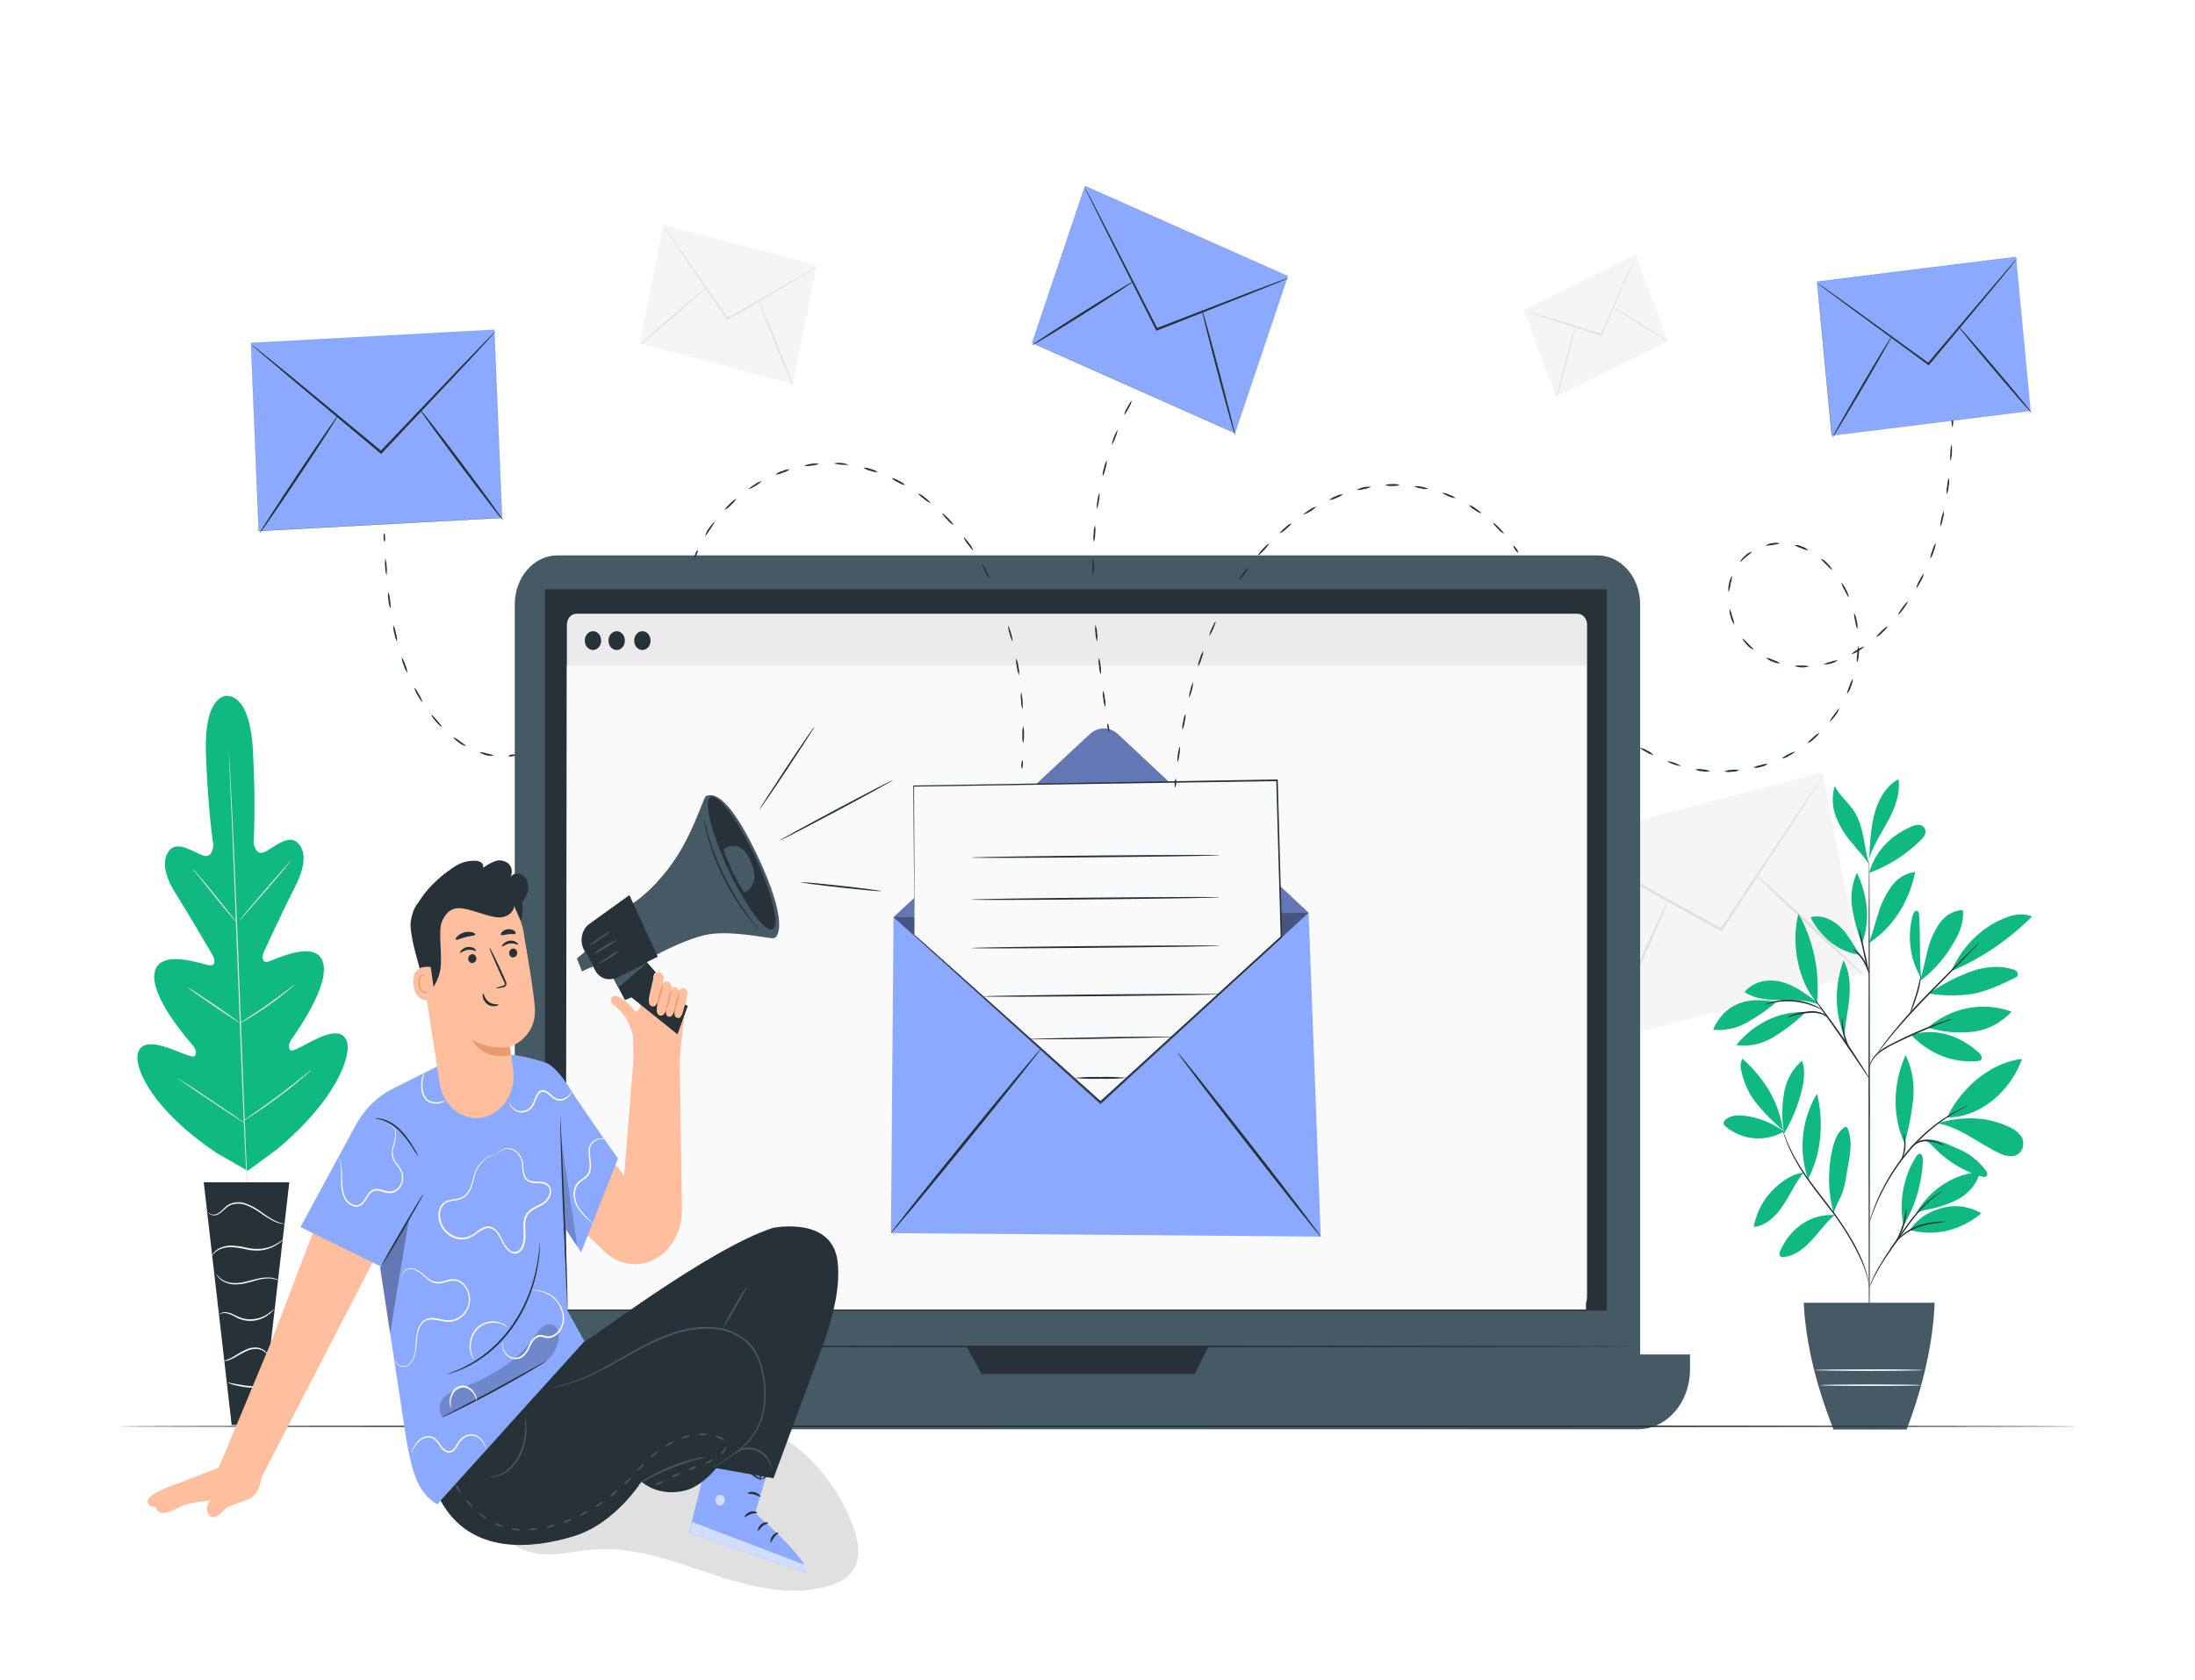 <svg width="290" height="222" fill="none" xmlns="http://www.w3.org/2000/svg"><g filter="url(#a)"><path d="M112.648 197.54c-2.066-5.38-5.75-9.725-10.379-12.241-4.593-2.468-14.836-1.332-14.836-1.332l-26.92-.066c.553 2.717 2.32 9.688 3.616 12.032 1.295 2.344 3.248 4.325 5.583 5.084 2.858.928 5.885-.031 8.85-.253 5.217-.386 10.321 1.549 15.344 3.214s10.355 3.077 15.436 1.665c1.442-.404 2.954-1.141 3.654-2.641.777-1.657.297-3.721-.348-5.462z" fill="#E0E0E0"/><path d="M29.99 87.961s-3.063-.253-2.78 7.633c.282 7.885.982 12.09.982 12.09s-.09 1.745-1.268 1.403c-1.18-.342-3.4-2.043-4.497-.751-1.099 1.292-.731 3.344.773 5.728s4.64 7.743 4.926 8.232c.286.488.387 1.372-.448 1.283-.836-.089-6.48-2.282-7.227.857-.747 3.139 4.4 8.986 4.953 9.639.553.653.584 1.061.36 1.456-.225.396-2.061-.55-3.69-1.096-1.627-.546-3.595-.884-3.9.985-.306 1.87 1.968 7.273 10.463 12.965l4.087 2.344 3.866-2.832c7.954-6.66 9.74-12.295 9.28-14.102-.46-1.807-2.393-1.274-3.963-.541-1.57.732-3.318 1.882-3.573 1.518-.255-.364-.263-.781.228-1.492.491-.71 5.108-7.104 4.091-10.158-1.017-3.055-6.442-.205-7.265-.023-.824.182-.774-.719-.557-1.225.216-.506 2.888-6.216 4.184-8.756 1.295-2.539 1.515-4.608.27-5.772-1.245-1.163-3.26.808-4.404 1.288-1.144.479-1.384-1.257-1.384-1.257s.329-4.258-.077-12.139c-.406-7.88-3.504-7.241-3.504-7.241" fill="#10B981"/><path d="M30.233 95.016v.165c0 .11 0 .275.031.484.027.444.062 1.056.113 1.86.092 1.62.212 3.96.351 6.855.283 5.772.607 13.787.944 22.622.336 8.836.646 16.841.897 22.644.127 2.891.232 5.23.305 6.855l.082 1.865v.484c.002.056.002.113 0 .169v-.164c0-.107 0-.28-.031-.484-.027-.444-.066-1.061-.112-1.865a798.882 798.882 0 0 1-.352-6.851c-.283-5.772-.607-13.791-.944-22.644-.336-8.853-.645-16.836-.897-22.644-.131-2.886-.232-5.226-.305-6.855l-.082-1.865v-.484a1.704 1.704 0 0 1 0-.147z" fill="#E0E0E0"/><path d="M25.45 110.841c.093.066.178.147.252.239.158.165.386.409.65.715a74.511 74.511 0 0 1 2.049 2.464l1.999 2.513.607.76c.082.084.153.181.212.288a1.357 1.357 0 0 1-.255-.24c-.154-.164-.386-.408-.645-.719a109.126 109.126 0 0 1-2.034-2.477l-1.992-2.496c-.243-.293-.444-.546-.614-.754a1.413 1.413 0 0 1-.229-.293zM31.625 117.66c-.03-.035 1.466-1.829 3.337-3.996 1.872-2.166 3.422-3.92 3.453-3.885.031.036-1.465 1.83-3.34 3.996-1.876 2.167-3.419 3.921-3.45 3.885zM31.61 131.26a1.6 1.6 0 0 1 .286-.209l.797-.515c.676-.444 1.604-1.039 2.61-1.749a73.624 73.624 0 0 0 2.54-1.878l.773-.582c.09-.08.187-.147.29-.2a1.434 1.434 0 0 1-.255.258c-.17.151-.421.368-.735.63a40.594 40.594 0 0 1-2.524 1.927 35.385 35.385 0 0 1-2.638 1.705c-.344.205-.626.364-.823.467-.1.065-.209.115-.321.146zM24.84 126.5c.098.039.193.089.282.151l.742.475c.623.404 1.473.977 2.413 1.617.94.639 1.782 1.229 2.39 1.665.305.217.549.395.719.524.09.058.175.128.251.208a1.025 1.025 0 0 1-.286-.151l-.739-.453c-.622-.408-1.477-.976-2.416-1.62-.94-.644-1.783-1.23-2.39-1.661a22.925 22.925 0 0 1-.715-.524 1.295 1.295 0 0 1-.252-.231zM23.498 138.528c.126.05.247.117.36.2l.95.6c.797.515 1.9 1.238 3.094 2.046 1.195.808 2.32 1.55 3.093 2.092l.928.652c.117.075.227.162.329.262a2.193 2.193 0 0 1-.36-.2l-.959-.626c-.8-.515-1.898-1.238-3.093-2.046-1.195-.808-2.32-1.55-3.093-2.092l-.924-.652a1.91 1.91 0 0 1-.325-.236zM32.093 144.149a2.01 2.01 0 0 1 .356-.275l.994-.693c.835-.586 1.991-1.403 3.248-2.339 1.256-.937 2.37-1.821 3.178-2.465l.955-.763a2.17 2.17 0 0 1 .36-.262 2.165 2.165 0 0 1-.325.319 60.82 60.82 0 0 1-4.083 3.322 64.565 64.565 0 0 1-3.28 2.299c-.428.276-.772.498-1.02.644-.122.084-.25.155-.383.213z" fill="#E0E0E0"/><path d="M38.222 152.248H26.916l3.692 32.075h3.925l3.689-32.075z" fill="#263238"/><path d="M27.504 156.191s0 .044.061.115a.712.712 0 0 0 .271.222 1.21 1.21 0 0 0 1.195-.169c.456-.288.855-.856 1.465-1.105a2.817 2.817 0 0 1 2.08.044c.68.27 1.33.632 1.934 1.079.507.363 1.034.686 1.578.968.368.191.759.321 1.16.386.108.02.218.029.328.027h.112a5.311 5.311 0 0 1-1.546-.533 15.07 15.07 0 0 1-1.547-1.003 8.204 8.204 0 0 0-1.968-1.11 2.918 2.918 0 0 0-2.196-.027 2.84 2.84 0 0 0-.824.586 6.18 6.18 0 0 1-.65.573 1.24 1.24 0 0 1-.527.249c-.19.038-.384.029-.57-.027a1.177 1.177 0 0 1-.356-.275zM27.917 162.096s.09-.129.267-.342c.256-.291.563-.515.901-.657a3.574 3.574 0 0 1 1.574-.271c.66.055 1.316.157 1.964.306a6.012 6.012 0 0 0 2.015.098 4.922 4.922 0 0 0 1.585-.524 4.81 4.81 0 0 0 .955-.648 1.39 1.39 0 0 0 .302-.311 10.05 10.05 0 0 1-1.307.826 5.28 5.28 0 0 1-1.547.444 6.121 6.121 0 0 1-1.964-.111 13.055 13.055 0 0 0-1.992-.293 3.521 3.521 0 0 0-1.628.328c-.349.159-.659.411-.904.738a1.833 1.833 0 0 0-.17.288c-.043.093-.058.129-.05.129zM36.942 165.262a.894.894 0 0 0-.313-.187c-.3-.13-.616-.208-.936-.231a5.177 5.177 0 0 0-1.415.094c-.53.097-1.094.266-1.686.408a6.138 6.138 0 0 1-1.686.218 3.263 3.263 0 0 1-1.334-.329 3.13 3.13 0 0 1-1.017-.888.998.998 0 0 0 .194.342c.215.279.478.505.773.661.434.236.905.369 1.384.391a5.848 5.848 0 0 0 1.729-.204c.603-.147 1.16-.32 1.678-.444a5.68 5.68 0 0 1 1.38-.133c.426.04.846.141 1.25.302zM28.915 169.71c.345-.172.73-.217 1.098-.128.402.113.791.278 1.16.493.468.256.972.415 1.489.47a4.01 4.01 0 0 0 2.706-.719c.242-.17.468-.37.673-.595.14-.169.209-.266.197-.275-.298.269-.61.516-.935.741-.801.503-1.712.725-2.622.64-1.071-.072-1.895-.804-2.637-.888a1.453 1.453 0 0 0-.85.084c-.194.075-.283.169-.28.177zM29.545 175.864c.325.013.647-.06.944-.213.568-.217 1.272-.719 2.091-1.092a2.97 2.97 0 0 1 1.203-.289c.335-.001.666.085.967.253.274.167.511.402.696.689a.643.643 0 0 0-.108-.271 1.582 1.582 0 0 0-.538-.551 1.994 1.994 0 0 0-1.025-.315c-.434 0-.865.097-1.268.284-.85.391-1.547.888-2.076 1.15-.53.262-.89.315-.886.355zM30.098 178.728c.226.129.467.22.716.271.59.159 1.187.274 1.79.346.602.067 1.208.086 1.813.058.253.005.505-.029.75-.102 0-.062-1.16 0-2.544-.169-1.384-.169-2.51-.466-2.525-.404zM240.799 98.05l-34.382 9.02 5.295 26.611 34.382-9.02-5.295-26.611z" fill="#F5F5F5"/><path d="M240.978 98.329a2.806 2.806 0 0 1-.251.444l-.773 1.212-2.865 4.44c-2.464 3.747-5.835 8.88-9.574 14.563l-.078.12-.12-.067-.282-.155-14.488-8.081-4.377-2.482-1.16-.693a2.465 2.465 0 0 1-.406-.266c.149.052.294.119.433.2l1.206.63 4.424 2.362 14.527 7.992.286.16-.197.053c3.766-5.656 7.165-10.767 9.666-14.496 1.226-1.821 2.228-3.299 2.947-4.36l.812-1.172c.078-.145.169-.28.27-.404z" fill="#E0E0E0"/><path d="M211.893 133.964c-.077-.049 1.783-4.373 4.153-9.661 2.37-5.288 4.362-9.542 4.439-9.498.077.045-1.782 4.374-4.153 9.666-2.37 5.293-4.365 9.537-4.439 9.493zM231.845 111.475c.054-.079 3.33 2.873 7.316 6.589 3.987 3.717 7.169 6.798 7.111 6.878-.058.08-3.329-2.873-7.316-6.593-3.986-3.721-7.169-6.794-7.111-6.874z" fill="#E0E0E0"/><path d="m87.639 25.692-3.153 15.682 20.262 5.372 3.153-15.683-20.262-5.371z" fill="#F5F5F5"/><path d="M107.934 31.276a1.525 1.525 0 0 1-.232.16l-.677.417-2.513 1.5-8.34 4.885-.07.04-.05-.067-.116-.169-5.874-8.551-1.763-2.615-.472-.715a1.324 1.324 0 0 1-.154-.258c.067.07.127.148.181.231l.503.693 1.81 2.566 5.92 8.53.116.164-.116-.027 8.363-4.84 2.541-1.443.696-.381c.078-.05.161-.09.247-.12z" fill="#E0E0E0"/><path d="M84.518 41.585c-.031-.048 1.933-1.776 4.369-3.898s4.45-3.774 4.481-3.725c.031.049-1.933 1.776-4.369 3.898-2.436 2.123-4.45 3.774-4.481 3.725zM100.147 35.551c.046-.026 1.125 2.509 2.405 5.657 1.28 3.148 2.277 5.723 2.231 5.772-.047.049-1.122-2.509-2.401-5.657-1.28-3.148-2.286-5.75-2.235-5.772z" fill="#E0E0E0"/><path d="m216.081 29.629-14.804 7.303 4.288 11.46 14.804-7.304-4.288-11.46z" fill="#F5F5F5"/><path d="M216.178 29.748c-.022.075-.05.148-.082.218l-.255.617c-.236.55-.568 1.332-.97 2.264l-3.26 7.45-.027.063h-.058l-.139-.04-7.088-2.264-2.146-.76-.58-.2-.201-.08a.894.894 0 0 1 .209.05l.588.168 2.157.653 7.099 2.22.14.044-.082.045c1.284-2.9 2.448-5.52 3.295-7.428.421-.933.773-1.697 1.013-2.22l.278-.604c.03-.07.067-.135.109-.196z" fill="#E0E0E0"/><path d="M205.66 48.49c-.038 0 .487-2.136 1.16-4.738.673-2.602 1.292-4.68 1.33-4.68.039 0-.487 2.132-1.16 4.733-.672 2.602-1.283 4.698-1.33 4.685zM213.015 36.497c.019-.044 1.705.972 3.762 2.269 2.057 1.297 3.708 2.375 3.689 2.415-.02.04-1.702-.972-3.759-2.268-2.057-1.297-3.712-2.376-3.692-2.416z" fill="#E0E0E0"/><path d="M235.681 145.526c-1.581-1.142-3.37-1.852-5.228-2.074-.854-.097-1.79-.071-2.478.524a.572.572 0 0 0-.188.221.662.662 0 0 0-.067.299.654.654 0 0 0 .243.355c1.113.912 2.422 1.457 3.785 1.576a6.677 6.677 0 0 0 3.948-.901M235.546 145.353a27.006 27.006 0 0 1-3.384-3.419c-1.042-1.258-1.773-2.812-2.119-4.502a2.09 2.09 0 0 1-.061-.776c.029-.261.107-.511.228-.734 2.706 2.42 4.814 5.55 5.336 9.431z" fill="#10B981"/><path d="M235.654 145.499a15.992 15.992 0 0 1 .062-5.097c.3-1.694 1.145-3.197 2.366-4.209.464 1.248.267 2.691-.062 3.996a20.745 20.745 0 0 1-2.347 5.674M238.299 150.96c-1.609.227-3.005 1.199-4.203 2.442-1.205 1.259-2.043 2.913-2.401 4.738 1.573-.111 2.907-1.385 3.866-2.815.959-1.43 1.64-2.997 2.707-4.334M238.871 151.808a13.547 13.547 0 0 1-.644-5.799c.209-1.964.841-3.838 1.839-5.452.916 3.734.58 7.952-1.195 11.251zM242.363 156.586c-1.467-.103-2.928.291-4.201 1.133-1.273.843-2.302 2.096-2.96 3.604a.698.698 0 0 0-.102.314.737.737 0 0 0 .051.33.522.522 0 0 0 .221.147.47.47 0 0 0 .255.013c1.411-.107 2.664-1.079 3.696-2.189 1.033-1.11 1.934-2.398 3.074-3.357M242.254 156.328c-.753-2.78-.8-5.75-.135-8.56.263-1.101.704-2.26 1.589-2.779a.287.287 0 0 1 .244-.049.375.375 0 0 1 .155.204c.303.769.436 1.613.386 2.455-.051.838-.162 1.67-.332 2.487-.283 1.518-.43 3.152-1.16 4.462a9.435 9.435 0 0 0-.46.981c-.14.333-.14.444-.263.715M251.5 157.909c-.685-2.993.042-6.62 1.685-9.075.12-.178.279-.373.476-.351.306.031.387.493.387.843-.123 3.077-1 6.052-2.529 8.583M252.335 158.562a10.06 10.06 0 0 0 4.927.078c1.628-.383 3.165-1.167 4.504-2.298-1.58-.91-3.384-1.164-5.108-.72-1.705.444-3.264 1.332-4.323 2.922M253.035 156.568c1.774-3.317 5.173-5.483 8.56-5.683-.386 1.585-1.523 2.815-2.799 3.552a14.15 14.15 0 0 1-4.11 1.407c-.545.12-1.296.253-1.651.746M251.677 146.902a32.177 32.177 0 0 0 1.095-5.772c.188-1.972-.162-3.962-1.002-5.696-1.655 3.68-1.821 7.992-.143 11.65M257.253 143.665c1.934-4.04 5.889-7.268 9.887-7.721-1.546 4.409-5.749 7.819-9.887 7.721zM256.031 144.46c2.893.502 5.352 2.624 8.051 3.907a3.196 3.196 0 0 0 1.821.4c.292-.004.575-.11.813-.305.237-.195.416-.469.513-.785a1.86 1.86 0 0 0 .029-.982 1.675 1.675 0 0 0-.466-.823 3.812 3.812 0 0 0-1.318-.919c-2.943-1.407-6.094-1.443-9.191-.59" fill="#10B981"/><path d="M254.361 146.787c.653.213.878.604 1.396 1.11 1.766 1.725 3.856 2.957 6.105 3.601.232.066.538.088.654-.151.116-.24-.027-.467-.159-.657-.982-1.319-2.255-2.311-3.685-2.873-1.407-.6-2.629-1.332-4.311-1.172M252.493 132.756c1.185 1.254 2.585 2.21 4.111 2.806a10.17 10.17 0 0 0 4.748.653.552.552 0 0 0 .387-.164c.224-.28-.047-.711-.306-.941-2.602-2.331-5.757-3.299-8.955-2.354" fill="#10B981"/><path d="M254.713 131.793c1.568-1.324 3.386-2.204 5.307-2.567a10.814 10.814 0 0 1 5.744.476c-1.446 1.541-3.301 2.479-5.267 2.664-1.947.203-3.91.013-5.8-.564M253.823 125.337c-.255-2.984-.088-5.328-.27-8.338 0-.24-.058-.529-.255-.613-.271-.12-.499.262-.588.582a10.923 10.923 0 0 0-.282 4.299 10.434 10.434 0 0 0 1.392 4.004" fill="#10B981"/><path d="M253.653 125.652c1.698-1.257 3.161-2.891 4.304-4.804.851-1.332 1.547-2.935 1.373-4.573a3.699 3.699 0 0 0-1.717.497 4.296 4.296 0 0 0-1.377 1.279 10.56 10.56 0 0 0-1.581 3.654c-.344 1.332-.588 2.664-.99 3.952M257.864 124.32c3.876-1.648 7.464-4.078 10.595-7.175-1.265-.586-2.707-.235-3.979.351-2.872 1.25-5.245 3.665-6.67 6.789M254.813 127.3c1.95.318 3.929.33 5.882.035 1.91-.368 3.712-1.234 5.494-2.096a.652.652 0 0 0 .387-.328.567.567 0 0 0 .007-.292.503.503 0 0 0-.139-.245 1.085 1.085 0 0 0-.468-.253c-1.933-.622-4.029-.329-5.935.408a26.081 26.081 0 0 0-5.228 2.771zM243.658 132.836c-1.334-3.108-1.249-6.7-.097-9.888.812 1.417.913 3.228.774 4.915-.14 1.688-.596 3.428-.623 5.129M238.326 129.75a10.665 10.665 0 0 0-4.864 1.1c-1.537.751-2.92 1.864-4.06 3.265 1.683.233 3.388-.129 4.887-1.039a24.92 24.92 0 0 0 4.188-3.219M234.745 128.374c-1.631-.151-3.197-.386-4.767.169a5.523 5.523 0 0 0-2.154 1.32 6.558 6.558 0 0 0-1.477 2.232 7.665 7.665 0 0 0 4.466-.968 25.592 25.592 0 0 0 3.932-2.735M240.05 128.436c-1.465-1.105-2.973-2.22-4.678-2.664-1.705-.444-3.685-.12-4.876 1.332 1.38.933 3.058 1.044 4.64 1.044 1.581 0 3.569-.023 5.077.59" fill="#10B981"/><path d="M240.058 128.525c-2.505-2.828-3.457-7.903-2.447-11.766 1.978 3.478 2.843 7.637 2.447 11.766zM246.952 120.515c.472-1.261.805-2.584 1.226-3.867.39-1.298.985-2.502 1.756-3.552.78-1.057 1.891-1.721 3.093-1.847a15.443 15.443 0 0 1-2.157 5.392c-1.038 1.606-2.357 2.945-3.871 3.932M245.703 122.185c-.773-1.235-1.685-2.913-2.745-3.836-1.059-.924-2.444-1.483-3.739-1.128.67 1.349 1.606 2.5 2.731 3.362a8.048 8.048 0 0 0 3.753 1.602zM245.955 120.622a23.509 23.509 0 0 1-1.238-4.6 8.103 8.103 0 0 1 .627-4.675c1.376 2.988 1.817 6.216.68 9.324M246.964 111.347c.773-2.962 3.14-5.142 5.688-6.141.316-.147.658-.206.997-.173.17.022.33.1.461.226.13.125.226.292.274.48.093.502-.267.955-.611 1.288-1.992 1.954-4.308 3.423-6.809 4.32zM246.991 108.927c.101-1.909.205-3.845.742-5.657.538-1.811 1.586-3.503 3.094-4.293.259 1.927-.484 3.845-1.377 5.501-.893 1.656-1.972 3.228-2.505 5.075M246.952 110.241c-.645-2.158-.711-4.884-1.836-6.78-.774-1.332-2.046-2.22-2.707-3.6a6.26 6.26 0 0 0 .159 4.089 11.951 11.951 0 0 0 2.084 3.418c.831 1.022 1.546 1.776 2.32 2.873" fill="#10B981"/><path d="M246.964 173.778c-.05 0-.093-14.391-.097-32.142-.004-17.751.035-32.15.086-32.15.05 0 .093 14.39.097 32.15.003 17.76-.035 32.142-.086 32.142z" fill="#263238"/><path d="M257.907 130.665a2.65 2.65 0 0 1-.472.204l-1.299.502c-1.091.444-2.595 1.048-4.227 1.812-1.631.763-3.135 1.443-4.002 2.304a3.39 3.39 0 0 0-.804 1.225c-.124.338-.147.542-.162.538-.016-.005 0-.049 0-.151.019-.142.05-.282.093-.418.16-.5.425-.947.773-1.301a6.965 6.965 0 0 1 1.736-1.243 55.756 55.756 0 0 1 2.285-1.145 54.778 54.778 0 0 1 4.254-1.776c.553-.196 1.005-.342 1.318-.444.166-.054.335-.09.507-.107z" fill="#263238"/><path d="M261.507 120.537a.687.687 0 0 1-.132.16l-.387.444-1.5 1.568-5 5.11c-1.933 1.994-3.634 3.898-4.802 5.328a60.311 60.311 0 0 0-1.361 1.723l-.363.479a.929.929 0 0 1-.136.156s.031-.067.109-.182c.077-.116.185-.289.336-.502.298-.444.746-1.043 1.318-1.776a68.833 68.833 0 0 1 4.78-5.39 861.835 861.835 0 0 1 5.026-5.066l1.547-1.519c.17-.16.313-.293.425-.404a.948.948 0 0 1 .14-.129z" fill="#263238"/><path d="M252.37 129.835c-.055-.022.355-1.106.773-2.473.418-1.368.603-2.518.653-2.509a9.551 9.551 0 0 1-.483 2.575c-.174.59-.377 1.168-.607 1.732a2.997 2.997 0 0 1-.336.675zM246.976 138.551a2.69 2.69 0 0 1-.302-.404l-.773-1.133a499.493 499.493 0 0 0-2.545-3.738c-.997-1.452-1.933-2.749-2.59-3.69l-.774-1.119a3.054 3.054 0 0 1-.27-.444c.119.111.228.236.325.373.201.249.483.617.831 1.075.692.919 1.632 2.22 2.637 3.658a98.265 98.265 0 0 1 2.502 3.779c.313.493.56.888.727 1.176.09.147.168.303.232.467z" fill="#263238"/><path d="M244.574 135.007a5.313 5.313 0 0 1-1.009-2.162 7.156 7.156 0 0 1-.228-2.18h.081c-.035.164-.062.253-.077.249-.016-.005 0-.093 0-.267h.077c.042.719.149 1.43.321 2.123.228.769.507 1.517.835 2.237zM241.473 130.536a3.459 3.459 0 0 0-.703-.466 4.118 4.118 0 0 0-1.934-.177c-.662.058-1.319.18-1.964.364a5.76 5.76 0 0 1-.808.222c.239-.168.5-.29.773-.364a7.899 7.899 0 0 1 1.984-.444 3.74 3.74 0 0 1 2.01.248c.27.115.497.333.642.617zM240.739 129.444c0 .031-.41-.186-1.079-.444a9.5 9.5 0 0 0-5.413-.475c-.696.142-1.114.289-1.126.258a.996.996 0 0 1 .286-.143c.266-.105.538-.193.812-.261a8.454 8.454 0 0 1 5.495.479c.265.116.523.251.773.404.091.046.176.108.252.182zM246.952 124.853a27.502 27.502 0 0 1-.773-3.13 28.126 28.126 0 0 1-.611-3.184c.315 1.026.574 2.073.773 3.135.262 1.044.466 2.106.611 3.179z" fill="#263238"/><path d="M247.003 124.853a16.989 16.989 0 0 0-.87-1.874 8.024 8.024 0 0 0-1.284-1.518c.182.052.352.153.495.293.364.305.68.679.936 1.106.387.581.637 1.268.723 1.993zM246.964 166.105c-.019 0-.058-.346-.197-.954a14.762 14.762 0 0 0-.839-2.496 34.909 34.909 0 0 0-4.443-7.188c-.994-1.301-1.957-2.531-2.772-3.703a26.395 26.395 0 0 1-1.984-3.286 17.385 17.385 0 0 1-1.002-2.433c-.088-.302-.158-.537-.193-.697a1.502 1.502 0 0 1-.054-.248s.108.328.313.914c.298.826.648 1.626 1.048 2.393a28.34 28.34 0 0 0 1.999 3.237c.824 1.163 1.787 2.384 2.78 3.685 2.007 2.589 3.581 5.2 4.424 7.264.337.81.597 1.66.773 2.535.049.239.087.481.112.724.019.083.03.168.035.253zM256.863 153.269a5.72 5.72 0 0 1-.503.355c-.469.304-.918.645-1.346 1.022a16.32 16.32 0 0 0-1.767 1.851 40.884 40.884 0 0 0-1.914 2.562c-1.303 1.878-2.521 3.552-3.252 4.884a16.313 16.313 0 0 0-.815 1.603 5.072 5.072 0 0 1-.287.599s0-.058.047-.169c.046-.111.093-.266.174-.466.228-.565.487-1.113.773-1.643a52.96 52.96 0 0 1 3.221-4.919c.654-.937 1.299-1.816 1.933-2.566a15.266 15.266 0 0 1 1.814-1.834c.438-.37.902-.697 1.388-.977.174-.098.313-.16.387-.204.073-.045.143-.107.147-.098z" fill="#263238"/><path d="M257.056 157.434a6.438 6.438 0 0 1-1.083.186 12.87 12.87 0 0 0-2.598.591 7.38 7.38 0 0 0-2.32 1.403c-.538.475-.793.888-.816.844.04-.106.095-.204.162-.289.17-.246.362-.471.573-.671a6.829 6.829 0 0 1 2.351-1.487c.86-.296 1.748-.476 2.644-.537a5.202 5.202 0 0 1 1.087-.04z" fill="#263238"/><path d="M250.537 159.996c-.058-.036.437-.888.819-2.069.383-1.181.445-2.22.507-2.194.033.224.033.452 0 .675a8.504 8.504 0 0 1-.321 1.59 8.253 8.253 0 0 1-.638 1.461c-.209.35-.344.555-.367.537zM260.068 142.08a1.292 1.292 0 0 1-.178.107l-.514.266a9.634 9.634 0 0 0-.808.444c-.309.191-.669.373-1.048.635l-.599.391c-.205.133-.41.297-.631.444-.44.311-.881.688-1.353 1.074a26.782 26.782 0 0 0-2.83 2.855 29.298 29.298 0 0 0-2.39 3.339c-.321.555-.634 1.075-.885 1.594-.128.253-.263.497-.387.737s-.217.48-.321.702c-.213.444-.363.861-.514 1.225-.151.364-.267.68-.356.941-.089.262-.159.444-.217.6a.965.965 0 0 1-.085.204.843.843 0 0 1 .055-.217c.046-.165.108-.365.181-.618.074-.253.186-.59.329-.959.143-.368.286-.794.491-1.243l.313-.71c.108-.244.244-.489.387-.751.251-.524.561-1.052.881-1.611a27.585 27.585 0 0 1 2.394-3.379 26.644 26.644 0 0 1 2.857-2.864c.48-.386.928-.759 1.373-1.061.224-.156.433-.315.642-.444.209-.129.414-.258.607-.382.387-.249.75-.444 1.067-.604.268-.153.543-.289.824-.408l.53-.236a.542.542 0 0 1 .185-.071z" fill="#263238"/><path d="M252.234 148.114c.072-.291.223-.549.429-.737.484-.479 1.098-.75 1.737-.763a4.242 4.242 0 0 1 1.825.408c.245.09.479.22.692.386a3.567 3.567 0 0 1-.731-.244 4.833 4.833 0 0 0-1.779-.342 2.59 2.59 0 0 0-1.658.666 5.584 5.584 0 0 0-.515.626zM251.063 149.5a6.042 6.042 0 0 0 .386-3.761c.105.157.176.342.205.537.105.459.134.936.085 1.408a4.145 4.145 0 0 1-.367 1.332c-.159.337-.29.501-.309.484z" fill="#263238"/><path d="M238.307 168.17c.27 5.501 1.712 11.1 3.932 16.747h9.667c2.119-5.598 3.46-11.184 3.7-16.747h-17.299z" fill="#455A64"/><path d="M254.04 177.068c0 .058-3.182.107-7.103.107s-7.099-.049-7.099-.107c0-.058 3.178-.103 7.099-.103 3.921 0 7.103.049 7.103.103zM253.816 179.061c0 .058-2.981.107-6.659.107-3.677 0-6.654-.049-6.654-.107 0-.057 2.981-.102 6.654-.102 3.674 0 6.659.045 6.659.102z" fill="#FAFAFA"/><path d="M211.058 69.398H73.645c-3.112 0-5.634 2.896-5.634 6.469v99.962c0 3.573 2.522 6.469 5.633 6.469h137.414c3.112 0 5.634-2.896 5.634-6.469V75.867c0-3.573-2.522-6.47-5.634-6.47z" fill="#455A64"/><path d="M62.2 175.007h161.085v1.976c0 2.096-.726 4.106-2.016 5.589-1.291 1.482-3.042 2.314-4.867 2.314H69.082c-1.825 0-3.576-.832-4.867-2.314-1.29-1.483-2.016-3.493-2.016-5.589v-1.976z" fill="#455A64"/><path d="M212.284 73.882H72.001v95.34h140.283v-95.34zM127.697 173.946l1.995 3.654h28.13l1.856-3.654h-31.981z" fill="#263238"/><path d="M208.421 77.11H76.158c-.698 0-1.264.65-1.264 1.452v88.906c0 .802.566 1.452 1.264 1.452H208.42c.698 0 1.264-.65 1.264-1.452V78.562c0-.802-.566-1.452-1.264-1.452z" fill="#EBEBEB"/><path d="M209.539 169.053H74.747l.147-85.079h134.645v85.079z" fill="#FAFAFA"/><path d="M85.948 80.657c.001.246-.062.486-.18.69a1.127 1.127 0 0 1-.483.458.95.95 0 0 1-.624.072 1.044 1.044 0 0 1-.553-.338 1.305 1.305 0 0 1-.296-.634c-.042-.24-.021-.49.06-.716.082-.227.22-.42.398-.557a.983.983 0 0 1 .6-.209c.141 0 .281.031.412.093.13.061.25.152.35.267.1.115.18.251.234.401.054.15.082.31.082.473zM79.421 80.657c.001.246-.062.486-.18.69a1.128 1.128 0 0 1-.484.459.95.95 0 0 1-.624.071 1.044 1.044 0 0 1-.553-.34 1.305 1.305 0 0 1-.296-.635 1.41 1.41 0 0 1 .063-.716c.082-.227.22-.42.399-.556a.982.982 0 0 1 .6-.207c.142 0 .282.031.412.093.131.062.25.153.35.267.1.115.179.251.233.401.053.15.08.311.08.473zM82.553 80.657c.001.246-.062.486-.18.69a1.128 1.128 0 0 1-.484.459.95.95 0 0 1-.624.071 1.044 1.044 0 0 1-.553-.34 1.305 1.305 0 0 1-.296-.635 1.41 1.41 0 0 1 .063-.716c.082-.227.22-.42.399-.556a.982.982 0 0 1 .6-.207c.142 0 .282.031.412.093.131.062.25.153.35.267.1.115.179.251.233.401.053.15.08.311.08.473zM215.412 173.946c0 .063-32.998.112-73.695.112-40.696 0-73.706-.049-73.706-.112 0-.062 32.994-.111 73.706-.111s73.695.054 73.695.111z" fill="#263238"/><path d="m118.053 117.207 54.841-.586 1.605 42.806-56.786-.466.34-41.754z" fill="#8BAAFF"/><path d="m118.053 117.216 25.907-24.175c.532-.497 1.197-.769 1.883-.769.686 0 1.351.272 1.883.769l25.164 23.585" fill="#8BAAFF"/><path d="m118.053 117.216 25.907-24.175c.532-.497 1.197-.769 1.883-.769.686 0 1.351.272 1.883.769l25.164 23.585" fill="#000" opacity=".3"/><path d="M117.713 158.952c-.066-.075 4.311-5.59 9.783-12.316 5.471-6.727 9.964-12.104 10.034-12.041.069.062-4.312 5.585-9.787 12.316-5.475 6.731-9.96 12.121-10.03 12.041zM174.499 159.427c-.07.076-4.354-5.328-9.57-12.019s-9.388-12.21-9.319-12.281c.07-.071 4.354 5.328 9.574 12.024 5.22 6.695 9.384 12.205 9.315 12.276z" fill="#263238"/><path d="m172.894 116.621-27.492 25.326-27.349-24.74" fill="#000" opacity=".5"/><path d="m120.822 119.543-.124-19.67 48.02-.763.576 20.69-23.896 21.814-24.576-22.071z" fill="#FAFAFA"/><path d="M120.822 119.543s.158.129.456.391l1.307 1.158 4.972 4.44c4.285 3.841 10.44 9.324 17.892 16.02h-.101l23.884-21.831-.034.093c-.113-3.947-.229-8.09-.345-12.303-.081-2.838-.158-5.644-.235-8.392l.1.11-48.016.73.062-.076c.023 6.185.046 11.1.058 14.465v5.204-1.323c0-.888-.023-2.176-.039-3.854-.027-3.379-.07-8.294-.12-14.492v-.071h.062l47.989-.8h.101v.116c.077 2.748.154 5.55.236 8.387.116 4.214.232 8.356.34 12.303v.058l-.039.035-23.911 21.801-.05.049-.051-.049-17.871-16.104-4.934-4.467-1.288-1.172-.425-.426z" fill="#263238"/><path d="M161.147 109.029c0 .062-7.346.183-16.402.267-9.056.085-16.403.102-16.403.04 0-.062 7.347-.182 16.403-.271 9.056-.089 16.402-.103 16.402-.036zM161.155 114.584c0 .062-7.347.186-16.399.271-9.051.085-16.402.102-16.402.036 0-.067 7.347-.183 16.402-.267 9.056-.085 16.399-.103 16.399-.04zM161.167 120.986c0 .067-7.347.187-16.399.271-9.052.085-16.402.103-16.402.036s7.346-.182 16.402-.267c9.056-.084 16.399-.102 16.399-.04zM161.178 127.388c0 .067-7.002.183-15.644.263-8.642.08-15.649.098-15.649.031s7.003-.182 15.649-.262c8.645-.08 15.644-.094 15.644-.032zM155.053 133.023a.578.578 0 0 1-.193.027l-.553.026-2.026.058-6.693.142c-2.614.054-4.984.072-6.697.072H136.312a.674.674 0 0 1-.194-.023.555.555 0 0 1 .194-.026l.549-.027 2.03-.058 6.693-.138c2.614-.058 4.98-.075 6.693-.075H154.86c.065 0 .13.007.193.022zM148.867 138.44c-1.157.12-2.319.161-3.48.124a25.922 25.922 0 0 1-3.48-.106 26.613 26.613 0 0 1 3.48-.125 26.967 26.967 0 0 1 3.48.107zM274.147 184.505c0 .067-57.822.116-129.147.116-71.325 0-129.147-.049-129.147-.116s57.81-.116 129.147-.116c71.336 0 129.147.054 129.147.116zM155.348 98.937c.055 0 .078.257.051.564-.027.306-.094.546-.148.541-.055-.004-.078-.261-.051-.568.028-.306.09-.546.148-.537zM155.862 94.612c.051.364.036.736-.043 1.093-.018.368-.101.73-.244 1.06a5.86 5.86 0 0 1 .287-2.153zM156.62 90.332c.032.369-.004.74-.104 1.092-.04.367-.144.72-.307 1.04a2.975 2.975 0 0 1 .109-1.088 2.93 2.93 0 0 1 .302-1.044zM157.653 86.136a5.67 5.67 0 0 1-.554 2.092c-.004-.37.058-.738.182-1.08.06-.363.187-.708.372-1.012zM158.978 82.043a3.037 3.037 0 0 1-.259 1.056 2.812 2.812 0 0 1-.445.973c.025-.364.113-.72.259-1.044a2.79 2.79 0 0 1 .445-.985zM160.625 78.113a5.563 5.563 0 0 1-.866 1.94c.052-.364.169-.711.344-1.02.24-.538.472-.95.522-.92zM162.613 74.393a2.88 2.88 0 0 1-.445.972c-.278.506-.545.888-.592.857.078-.36.221-.696.422-.986.294-.502.568-.879.615-.843zM164.956 70.956a2.835 2.835 0 0 1-.53.915c-.336.444-.642.803-.688.763-.047-.04.193-.444.533-.91.341-.466.642-.808.685-.768zM167.632 67.861c.038.05-.24.422-.619.835s-.719.71-.773.666c-.055-.044.235-.417.618-.835.383-.417.739-.715.774-.666zM170.624 65.17c.031.054-.286.387-.707.742a2.294 2.294 0 0 1-.824.55c-.035-.048.282-.381.708-.736.237-.25.518-.44.823-.555zM173.903 62.964a4.374 4.374 0 0 1-1.674 1.039c-.027-.058.325-.333.773-.622a2.13 2.13 0 0 1 .901-.417zM177.422 61.321a2.295 2.295 0 0 1-.858.48c-.29.16-.606.25-.928.262.254-.226.546-.389.858-.48.289-.163.606-.252.928-.262zM181.119 60.331a2.165 2.165 0 0 1-.917.294c-.306.112-.628.15-.947.111a3.374 3.374 0 0 1 1.864-.405zM184.912 60.092a2.064 2.064 0 0 1-.948.124c-.319.044-.644.01-.951-.102a2.07 2.07 0 0 1 .948-.13c.32-.042.644-.006.951.108zM188.693 60.603a2.05 2.05 0 0 1-.955-.063 2.07 2.07 0 0 1-.924-.289 4.05 4.05 0 0 1 1.879.352zM192.324 61.85a4.127 4.127 0 0 1-1.798-.72c.322.012.639.096.932.249.314.085.61.245.866.47zM195.707 63.83a2.262 2.262 0 0 1-.873-.444 2.388 2.388 0 0 1-.774-.644c.315.077.613.228.874.444.456.306.804.59.773.644zM198.685 66.53a2.464 2.464 0 0 1-.774-.636c-.386-.39-.68-.754-.645-.803.035-.05.386.23.773.63s.684.764.646.808zM200.564 69.016c-.046.035-.213-.129-.387-.369-.174-.24-.259-.466-.216-.51.042-.045.209.124.387.368.177.244.263.47.216.51zM218.443 95.767a2.173 2.173 0 0 1-.916-.364c-.487-.258-.862-.515-.835-.573.324.052.637.175.92.364.308.125.591.32.831.573zM222.094 97.236a4.278 4.278 0 0 1-1.849-.648 4.22 4.22 0 0 1 1.849.648zM225.91 97.925a2.082 2.082 0 0 1-.974 0 2.102 2.102 0 0 1-.948-.236c.321-.074.65-.074.971 0 .327.005.651.085.951.236zM229.769 97.787c-.304.14-.629.206-.955.196-.323.069-.655.058-.975-.031.306-.138.631-.206.959-.2a2.06 2.06 0 0 1 .971.035zM233.566 96.97c-.281.192-.593.32-.916.373a2.13 2.13 0 0 1-.971.11c.287-.18.602-.294.928-.332.307-.126.634-.177.959-.151zM237.154 95.332c.027.057-.348.31-.835.572a2.122 2.122 0 0 1-.92.356 4.447 4.447 0 0 1 1.755-.928zM240.36 92.859c.035.048-.267.413-.696.785a2.088 2.088 0 0 1-.847.551c-.031-.053.302-.369.727-.733a2.69 2.69 0 0 1 .816-.603zM242.989 89.617c-.105.36-.281.686-.514.955-.344.475-.677.804-.716.76-.038-.045.225-.445.561-.889.337-.444.623-.861.669-.826zM244.799 85.692a2.646 2.646 0 0 1-.267 1.08 2.545 2.545 0 0 1-.518.95c.058-.37.17-.723.332-1.048.103-.354.256-.686.453-.982zM245.535 81.368c.093.363.108.747.043 1.119-.001.38-.084.753-.242 1.088a3.97 3.97 0 0 1 .039-1.11c0-.374.054-.744.16-1.097zM244.957 76.99c.186.313.306.672.349 1.048.104.359.132.74.081 1.114a3.676 3.676 0 0 1-.279-1.06 3.846 3.846 0 0 1-.151-1.102zM243.275 73.012c.043-.04.337.342.607.888.193.305.318.66.364 1.034-.051.031-.275-.395-.538-.919a3.68 3.68 0 0 1-.433-1.003zM240.592 69.842c.313.12.596.328.823.603.41.404.677.804.638.848-.038.045-.386-.28-.773-.674-.387-.396-.719-.724-.688-.777zM237.085 68.039c.33-.036.663.027.966.182.323.085.621.26.87.51a2.73 2.73 0 0 1-.932-.292 2.935 2.935 0 0 1-.904-.4zM233.253 68.115c.281-.202.604-.314.936-.325.323-.085.66-.072.978.036a9.129 9.129 0 0 1-1.934.29h.02zM229.92 70.254c-.043-.04.224-.444.661-.83.245-.259.547-.435.874-.51.027.062-.337.333-.774.697-.436.364-.719.688-.761.643zM228.389 74.242a2.297 2.297 0 0 1 .058-1.124c.045-.38.186-.736.407-1.025-.035.367-.107.73-.214 1.079a4.776 4.776 0 0 1-.251 1.07zM229.143 78.544a2.263 2.263 0 0 1-.468-.986 2.364 2.364 0 0 1-.163-1.11c.159.325.277.673.352 1.035.137.336.231.694.279 1.061zM231.671 81.847a1.915 1.915 0 0 1-.831-.595c-.41-.408-.661-.825-.619-.865.043-.04.356.293.75.692.395.4.731.715.7.768zM235.182 83.654a1.818 1.818 0 0 1-.959-.208 1.88 1.88 0 0 1-.87-.51c.323.039.637.138.932.292.318.083.622.227.897.426zM239.018 84.072a3.12 3.12 0 0 1-1.933-.049 2.66 2.66 0 0 1 .966-.053c.325-.03.652.004.967.102zM242.827 83.264a3.262 3.262 0 0 1-1.872.55c.285-.178.596-.296.917-.35a2.61 2.61 0 0 1 .955-.2z" fill="#263238"/><path d="M246.307 81.421c-.23.268-.505.48-.808.622-.273.208-.579.35-.901.417a4.545 4.545 0 0 1 1.709-1.039zM249.4 78.775c.039.049-.267.404-.681.795a2.505 2.505 0 0 1-.812.617c-.034-.053.275-.409.685-.795.232-.263.507-.473.808-.617zM252.049 75.53c.042.04-.205.443-.553.918-.348.475-.665.813-.704.768-.039-.044.205-.444.549-.919.344-.475.661-.817.708-.768zM254.171 71.826c-.074.367-.213.711-.409 1.013-.279.528-.538.927-.584.888.075-.367.214-.711.41-1.013.274-.52.533-.919.583-.888zM255.741 67.768a3.164 3.164 0 0 1-.259 1.079c-.086.364-.242.7-.456.986.033-.372.124-.734.267-1.07.089-.363.242-.702.448-.995zM256.821 63.492c.02.375-.029.75-.143 1.102a3.06 3.06 0 0 1-.341 1.047c.027-.747.192-1.48.484-2.149zM257.497 59.141c.054.371.038.751-.046 1.115a3.157 3.157 0 0 1-.244 1.078 3.048 3.048 0 0 1 .046-1.114c.019-.374.102-.741.244-1.079zM257.854 54.719c.09.743.041 1.5-.144 2.22a3.26 3.26 0 0 1-.027-1.119c-.009-.376.05-.75.171-1.101zM257.977 50.283c.096.36.124.738.082 1.11a3.01 3.01 0 0 1-.121 1.11 3.313 3.313 0 0 1-.082-1.114c-.024-.374.017-.75.121-1.106zM257.95 45.843c.104.358.144.735.117 1.11.039.373.008.752-.09 1.11a3.19 3.19 0 0 1-.117-1.11 3.237 3.237 0 0 1 .09-1.11zM257.907 43.113c.054 0 .105.11.108.253.004.142-.038.253-.096.257-.059.005-.105-.11-.105-.253 0-.142.023-.257.093-.257z" fill="#263238"/><path d="m266.364 29.929-26.282 3.278 1.925 20.345 26.281-3.279-1.924-20.344z" fill="#8BAAFF"/><path d="m241.995 53.574-1.933-20.353 26.293-3.277 1.934 20.357-26.294 3.273zm-1.902-20.344 1.933 20.321 26.263-3.276-1.934-20.322-26.262 3.277z" fill="#263238"/><path d="M266.471 30.192c-.065.109-.138.21-.22.302l-.661.83-2.471 3.01-8.232 9.867-.066.084-.085-.062-.201-.147-10.162-7.463-3.093-2.287-.827-.635c-.1-.07-.194-.149-.283-.235.109.05.212.112.31.186l.85.59 3.094 2.22 10.211 7.398.202.146h-.151l8.313-9.808 2.525-2.948.692-.79c.078-.095.164-.18.255-.258z" fill="#263238"/><path d="M242.111 53.795c-.054-.04 1.659-3.077 3.824-6.775 2.166-3.699 3.972-6.66 4.026-6.625.054.036-1.655 3.077-3.824 6.776-2.17 3.698-3.972 6.669-4.026 6.624zM258.68 39.072c.05-.053 2.266 2.473 4.949 5.64 2.684 3.165 4.822 5.771 4.776 5.829-.047.058-2.262-2.469-4.95-5.639-2.687-3.17-4.829-5.799-4.775-5.83zM146.342 91.62c.055 0 .136.226.183.528.047.302.035.555-.019.568-.055.014-.137-.226-.183-.532-.047-.307-.035-.555.019-.564zM145.723 87.286c.146.332.232.695.252 1.066.084.359.102.734.054 1.101a2.967 2.967 0 0 1-.252-1.066 3.112 3.112 0 0 1-.054-1.1zM145.17 82.944c.142.334.221.699.233 1.07.076.36.088.735.035 1.101a2.901 2.901 0 0 1-.233-1.07 3.134 3.134 0 0 1-.035-1.101zM144.737 78.588c.131.34.2.708.203 1.08.069.362.069.737 0 1.1a3.054 3.054 0 0 1-.199-1.079 3.041 3.041 0 0 1-.004-1.1zM144.471 74.202c.17.714.208 1.461.109 2.193a5.971 5.971 0 0 1-.109-2.193zM144.432 69.81a6.135 6.135 0 0 1 0 2.22 2.936 2.936 0 0 1-.097-1.096 3.035 3.035 0 0 1 .097-1.123zM144.673 65.433c.071.363.077.739.019 1.105.006.371-.055.74-.179 1.084a2.976 2.976 0 0 1-.023-1.102 3.009 3.009 0 0 1 .183-1.087zM145.244 61.095c.047.368.025.744-.066 1.1a2.949 2.949 0 0 1-.267 1.062 6.116 6.116 0 0 1 .333-2.162zM146.223 56.855c.004.37-.056.739-.178 1.083a3.069 3.069 0 0 1-.368 1.021c-.009-.373.05-.743.174-1.088.059-.365.186-.712.372-1.016zM147.649 52.783c-.034.37-.134.729-.294 1.052-.101.354-.263.68-.476.96a5.74 5.74 0 0 1 .774-2.012h-.004zM149.512 48.956a2.937 2.937 0 0 1-.406.999c-.27.515-.529.888-.58.888.077-.362.216-.702.41-1 .271-.528.53-.923.576-.887zM151.805 45.444c.043.044-.189.444-.518.928-.328.484-.634.821-.68.781.118-.346.295-.662.522-.928.332-.47.638-.821.676-.781zM154.524 42.358c.034.053-.252.422-.638.83-.387.409-.735.697-.774.653-.038-.044.248-.413.638-.826.391-.413.739-.706.774-.657zM157.648 39.836c.027.058-.309.364-.754.688-.254.23-.546.398-.859.493-.03-.049.306-.36.751-.688.256-.228.549-.396.862-.493zM161.128 38.038a2.228 2.228 0 0 1-.855.506c-.287.17-.601.27-.924.293.252-.235.543-.407.855-.506.287-.17.601-.27.924-.293zM163.92 37.248c0 .062-.194.16-.453.218-.259.057-.483.053-.495 0-.011-.054.194-.16.457-.218.262-.058.483-.063.491 0z" fill="#263238"/><path d="m143.351 20.577-6.988 20.751 26.811 11.904 6.987-20.751-26.81-11.904z" fill="#8BAAFF"/><path d="m163.173 53.25-26.819-11.913 6.995-20.762 26.819 11.908-6.995 20.766zm-26.796-11.927 26.796 11.895 6.984-20.73-26.796-11.895-6.984 20.73z" fill="#263238"/><path d="M170.164 32.772a1.712 1.712 0 0 1-.34.164l-1.001.418-3.693 1.492-12.25 4.83-.1.04-.054-.106-.132-.258-6.573-13.04-1.968-3.97-.522-1.087a2.311 2.311 0 0 1-.17-.391c.08.112.151.233.212.36l.569 1.06 2.018 3.912c1.717 3.348 4.06 7.935 6.647 12.996l.131.258-.154-.067 12.288-4.75 3.72-1.4 1.017-.368c.115-.046.234-.077.355-.093z" fill="#263238"/><path d="M136.366 41.617c-.035-.072 2.938-2.02 6.643-4.352 3.704-2.33 6.732-4.164 6.766-4.093.035.07-2.938 2.02-6.643 4.355-3.704 2.336-6.731 4.16-6.766 4.09zM158.777 36.852c.07-.022 1.11 3.686 2.32 8.281 1.21 4.595 2.146 8.347 2.076 8.37-.069.022-1.109-3.681-2.32-8.281-1.21-4.6-2.146-8.33-2.076-8.37zM135.083 96.477c.055 0 .082.258.062.564-.019.306-.085.55-.14.546-.054-.004-.086-.257-.062-.564.023-.306.086-.55.14-.546zM135.179 91.962c.102.365.136.75.102 1.132.03.38-.006.763-.105 1.128a3.218 3.218 0 0 1-.098-1.128 3.342 3.342 0 0 1 .101-1.132zM134.912 87.468c.193.73.255 1.495.183 2.251a3.089 3.089 0 0 1-.191-1.114 3.362 3.362 0 0 1 .008-1.137zM134.258 83.002a3.2 3.2 0 0 1 .287 1.088c.096.366.126.751.089 1.132a3.247 3.247 0 0 1-.286-1.088 3.149 3.149 0 0 1-.09-1.132zM133.187 78.655c.327.663.531 1.396.6 2.153a3.082 3.082 0 0 1-.387-1.043 3.182 3.182 0 0 1-.213-1.11zM131.683 74.486c.222.285.39.619.495.981.165.332.272.7.313 1.079a3.062 3.062 0 0 1-.495-.981 3.176 3.176 0 0 1-.313-1.08zM129.731 70.565c.046-.035.324.364.618.888.197.31.338.662.418 1.035-.05.03-.313-.378-.592-.915a3.034 3.034 0 0 1-.444-1.008zM127.322 67c.042-.044.359.31.707.79.237.27.425.592.553.946-.046.035-.359-.32-.707-.795a2.934 2.934 0 0 1-.553-.941zM124.507 63.856c.034-.048.386.253.796.67.41.418.7.8.661.845a2.569 2.569 0 0 1-.796-.671c-.41-.417-.708-.795-.661-.844zM121.309 61.22c.319.105.617.285.874.528.452.346.796.67.773.723a2.476 2.476 0 0 1-.874-.533c-.46-.342-.804-.666-.773-.719zM117.806 59.168c.33.049.649.174.935.368.315.125.604.322.851.578a2.254 2.254 0 0 1-.936-.369 2.496 2.496 0 0 1-.85-.577zM114.067 57.805c.333-.014.665.048.978.182.329.063.643.202.924.408a2.306 2.306 0 0 1-.978-.182 2.367 2.367 0 0 1-.924-.408zM110.157 57.232a3.52 3.52 0 0 1 1.961.183c-.658.06-1.32 0-1.961-.183zM106.237 57.543a4.25 4.25 0 0 1 1.956-.267 2.185 2.185 0 0 1-.966.25c-.326.08-.662.085-.99.017zM102.44 58.706c.273-.217.582-.369.908-.444.305-.153.634-.231.967-.23a2.368 2.368 0 0 1-.909.443 2.284 2.284 0 0 1-.966.231zM98.898 60.664c-.027-.058.336-.342.82-.64.274-.217.585-.368.912-.443a4.814 4.814 0 0 1-1.732 1.079v.004zM95.758 63.373c-.039-.045.27-.409.688-.813.236-.272.516-.487.824-.635.03.053-.278.417-.692.813-.233.273-.512.49-.82.635zM93.187 66.782c.099-.367.27-.704.499-.985.336-.498.664-.844.703-.804.039.04-.212.444-.545.946-.332.502-.61.879-.657.843zM91.752 69.708c-.05-.026 0-.27.12-.55s.252-.48.302-.444c.05.035 0 .275-.12.55-.12.276-.251.475-.302.444zM67.183 95.905c0-.063.205-.143.468-.183.263-.04.484 0 .491.05.008.048-.197.146-.468.182-.27.035-.487.027-.49-.05zM63.355 95.416c.326-.004.65.051.96.164.323.039.64.138.935.293a2.96 2.96 0 0 1-1.895-.444v-.013zM59.89 93.449c.312.112.605.283.867.506.456.311.824.573.8.635a2.025 2.025 0 0 1-.9-.444c-.465-.31-.797-.644-.766-.697zM57.014 90.483c.042-.04.36.298.735.733s.665.803.63.852c-.035.05-.387-.248-.773-.688-.387-.44-.635-.852-.592-.897zM54.74 86.887c.05-.031.325.355.615.888.205.293.358.63.449.99-.047.04-.321-.35-.615-.866a2.914 2.914 0 0 1-.449-1.012zM53.07 82.877c.213.286.373.618.472.977.155.332.253.696.29 1.07a2.893 2.893 0 0 1-.476-.977 3.15 3.15 0 0 1-.286-1.07zM51.96 78.615c.175.32.292.676.345 1.048.115.353.165.73.147 1.105a2.95 2.95 0 0 1-.344-1.047 3.13 3.13 0 0 1-.148-1.106zM51.288 74.233c.141.34.224.707.244 1.083.08.366.097.746.046 1.119a3.074 3.074 0 0 1-.244-1.083 3.084 3.084 0 0 1-.047-1.12zM50.917 69.806c.187.72.24 1.476.155 2.22a3.094 3.094 0 0 1-.179-1.097 3.081 3.081 0 0 1 .024-1.123zM50.754 66.472c.058 0 .113.244.124.55.012.306-.023.555-.077.56-.055.004-.113-.245-.125-.551-.011-.306.024-.555.078-.56z" fill="#263238"/><path d="m65.315 39.554-32.15 1.738 1.023 24.885 32.151-1.738-1.024-24.885z" fill="#8BAAFF"/><path d="m34.174 66.188-1.021-24.895 32.163-1.74 1.02 24.894-32.162 1.74zm-1.002-24.895 1.02 24.864 32.133-1.74-1.02-24.865-32.133 1.74z" fill="#263238"/><path d="M65.428 39.845a2.324 2.324 0 0 1-.286.346l-.858.95-3.19 3.45L50.444 55.9l-.088.093-.097-.08-.232-.195-11.882-9.937c-1.493-1.27-2.707-2.304-3.58-3.041l-.963-.844a2.209 2.209 0 0 1-.325-.31c.125.074.246.16.36.257l.997.781 3.635 2.957 11.928 9.857.236.196h-.185L60.95 44.4l3.255-3.37.897-.888c.1-.111.208-.211.325-.297z" fill="#263238"/><path d="M34.297 66.472c-.061-.058 2.216-3.601 5.089-7.912 2.873-4.312 5.255-7.762 5.316-7.708.062.053-2.211 3.6-5.084 7.912-2.873 4.311-5.255 7.76-5.32 7.708zM55.378 49.964c.062-.063 2.591 3.197 5.646 7.272 3.054 4.076 5.486 7.433 5.413 7.495-.073.062-2.587-3.197-5.645-7.277-3.059-4.08-5.476-7.428-5.414-7.49z" fill="#263238"/><path d="M90.7 127.943a1.127 1.127 0 0 0-.143-.709.886.886 0 0 0-.522-.414l-.862.067-3.093-1.23a.798.798 0 0 0-.406-.018.863.863 0 0 0-.373.184 1.023 1.023 0 0 0-.269.349 1.181 1.181 0 0 0-.112.448c0 1.017-.387 3.788-1.087 2.917l-.054-.057c-1.017-1.301-2.192-1.932-2.645-1.856a.501.501 0 0 0-.258.153.616.616 0 0 0-.145.289.68.68 0 0 0 .013.333c.031.107.089.202.166.273a.544.544 0 0 0 .186.146c.03 0 .07.044.1.062.428.357.823.764 1.18 1.212.322.39.583.841.773 1.332.205.551.367 1.03.495 1.443l.046 3.255-1.23 15.216s-8.158-9.839-7.969-9.933l.476 15.327 4.942 4.693c.915.874 2.029 1.427 3.21 1.595a5.513 5.513 0 0 0 3.452-.65c1.072-.591 1.975-1.524 2.599-2.687a7.952 7.952 0 0 0 .923-3.874l-.282-19.674.201-2.579.688-5.613zM44.896 149.575l-8.936 23.461-7.053 16.925-5.247 2.025s-4.153 1.385-4.153 2.371 1.095.764 1.095.764c.2 1.474 1.98.639 3.224 0 1.245-.64 4.014-.817 4.014-.817a1.24 1.24 0 0 0-.35.439 1.455 1.455 0 0 0-.043 1.157c.072.184.18.346.316.473.44.355 1.206-.076 1.724-.711s1.856-.928 3.345-1.54c1.489-.613 1.732-2.904 1.732-2.904l17.868-34.574-7.536-7.069z" fill="#FFBE9D"/><path d="m74.53 158.095 2.246 3.406 4.869-12.401s-4.725-6.62-6.454-9.395c-1.728-2.775-2.996-3.232-2.996-3.232s-3.14-1.053-4.706-1.053l-7.757.533-7.876 3.947c-1.935.97-3.583 2.563-4.745 4.587l-7.416 13.679 10.502 5.155 3.523 23.159c.672 3.468 1.264 6.74 4.052 8.339l19.476-21.494-2.281-4.13-.437-11.1z" fill="#8BAAFF"/><path d="M55.908 153.855c.047.036-1.16 2.176-2.68 4.787-1.52 2.61-2.803 4.688-2.845 4.653-.043-.036 1.16-2.176 2.68-4.787 1.519-2.61 2.799-4.688 2.845-4.653zM72.237 175.824a3.58 3.58 0 0 1-.518.356c-.337.213-.831.515-1.446.888a143.906 143.906 0 0 1-4.857 2.748 136.803 136.803 0 0 1-4.938 2.548c-.638.311-1.16.56-1.515.724a3.449 3.449 0 0 1-.569.231c.171-.123.35-.229.538-.315l1.488-.786c1.261-.662 3.001-1.576 4.911-2.611 1.91-1.034 3.631-1.993 4.876-2.664l1.477-.817a3.49 3.49 0 0 1 .553-.302zM55.293 148.847c-.25-.309-.48-.64-.684-.99a15.389 15.389 0 0 0-1.729-2.265 5.99 5.99 0 0 0-2.23-1.505c-.639-.231-1.064-.222-1.064-.266a.684.684 0 0 1 .298-.027c.271.012.54.056.804.133.865.28 1.66.791 2.32 1.492.65.7 1.223 1.487 1.71 2.345.222.338.415.701.575 1.083zM71.31 160.111c.009.083.009.166 0 .249v.701c-.046.862-.151 1.719-.314 2.562-.52 2.804-1.605 5.429-3.167 7.665-1.563 2.236-3.56 4.021-5.83 5.211-.684.358-1.39.655-2.112.888-.255.089-.46.138-.596.173a.756.756 0 0 1-.208.045s.278-.111.773-.302c.708-.271 1.4-.594 2.072-.968 2.231-1.218 4.193-3 5.738-5.212 1.546-2.212 2.635-4.797 3.187-7.562a23.37 23.37 0 0 0 .387-2.535c.034-.577.054-.915.07-.915z" fill="#263238"/><path d="M51.558 172.272c-.035-.222 2.498-15.255 2.498-15.255l-3.82 6.584" fill="#000" opacity=".3"/><path d="M74.031 143.665c.018.085.027.171.027.258 0 .195.023.444.043.746.027.675.07 1.598.12 2.73.096 2.336.232 5.511.386 9.014.155 3.503.263 6.713.321 9.022.031 1.154.05 2.091.058 2.735v.746c.01.085.01.172 0 .257a1.226 1.226 0 0 1-.027-.257c0-.196-.023-.444-.042-.742-.027-.675-.07-1.603-.12-2.73-.097-2.336-.232-5.51-.387-9.018a536.205 536.205 0 0 1-.32-9.022c-.032-1.154-.051-2.087-.059-2.735v-.742a1.137 1.137 0 0 1 0-.262z" fill="#263238"/><path d="M58.487 183.279c-.626-.595-.483-1.811.07-2.495.553-.684 1.376-.964 2.15-1.266 3.7-1.376 7.42-3.321 9.86-6.802.31-.498.679-.946 1.094-1.332.212-.192.464-.315.731-.357a1.33 1.33 0 0 1 .788.118c.747.444.774 1.687.46 2.588-.389 1.106-1.112 2.014-2.037 2.558M74.112 146.334l2.162 14.403-1.686-2.553-.476-11.85z" fill="#000" opacity=".2"/><path d="m94.675 184.167-3.654 14.395 15.571 5.328c.352-1.741-6.817-7.917-6.817-7.917l2.692-9.129-7.792-2.677z" fill="#8BAAFF"/><path d="M95.162 193.54a.613.613 0 0 0-.442.195.802.802 0 0 0-.215.484.808.808 0 0 0 .162.511c.108.14.26.227.422.244a.657.657 0 0 0 .467-.212.855.855 0 0 0 .225-.516.806.806 0 0 0-.218-.512.614.614 0 0 0-.466-.194M91.021 198.562l.418-1.435 14.774 5.63s.604.582.387 1.115l-15.579-5.31z" fill="#fff" opacity=".6"/><path d="M100.05 195.951c-.023.084-.414 0-.862.151-.449.151-.739.444-.8.391-.063-.054.181-.524.726-.698.545-.173.975.08.936.156zM101.485 197.283c0 .093-.387.129-.727.408-.341.28-.53.649-.604.618-.073-.032 0-.542.449-.888.448-.347.901-.222.882-.138zM101.833 199.845c-.078 0-.07-.48.251-.888.321-.409.723-.48.735-.4.011.08-.271.267-.53.608-.259.342-.379.698-.456.68zM100.46 193.797c-.054.067-.387-.173-.808-.284-.422-.111-.816-.071-.835-.16-.02-.088.386-.288.897-.15.51.137.819.537.746.594zM100.638 191.551a1.414 1.414 0 0 1-.774-.271 3.574 3.574 0 0 1-.742-.568 4.148 4.148 0 0 1-.387-.444 1.116 1.116 0 0 1-.178-.289.452.452 0 0 1-.028-.256.412.412 0 0 1 .114-.223.404.404 0 0 1 .184-.095.386.386 0 0 1 .202.01c.1.034.195.083.282.147.153.104.298.222.433.355.23.226.425.493.581.79.168.257.263.567.27.888-.042 0-.147-.319-.433-.759a3.384 3.384 0 0 0-.58-.688 2.83 2.83 0 0 0-.406-.311c-.15-.107-.29-.155-.356-.084-.065.071-.027.035 0 .102.034.078.079.15.132.213a4.809 4.809 0 0 0 1.009 1.003c.402.293.692.431.677.48z" fill="#263238"/><path d="M100.506 191.64a1.673 1.673 0 0 1 .02-.933 3.119 3.119 0 0 1 .699-1.421.696.696 0 0 1 .275-.235.589.589 0 0 1 .34-.049.388.388 0 0 1 .174.138c.046.063.075.14.085.222.014.118.014.237 0 .355a2.292 2.292 0 0 1-.154.604 2.182 2.182 0 0 1-.573.812c-.425.36-.773.356-.773.325 0-.031.294-.129.642-.498.201-.209.36-.467.464-.754.062-.167.103-.344.12-.524.027-.2 0-.373-.062-.373a.598.598 0 0 0-.352.199c-.115.13-.221.269-.317.418a3.59 3.59 0 0 0-.387.843c-.15.515-.154.871-.201.871z" fill="#263238"/><path d="M110.664 162.735c.387 3.321-.595 7.064-1.643 10.212l-6.829 18.417-7.56-1.332s-1.573 2.016-3.588 2.789c-.9.342-3.866 1.012-6.306-1.004 0 0-3.453 5.524-8.893 7.193-5.44 1.669-13.657 2.593-17.64-4.706l18.947-20.975c.386.107 16.329-12.237 24.94-15.047.015 0 7.845-1.652 8.572 4.453z" fill="#263238"/><path d="M94.072 189.961s.031-.026.1-.071l.31-.186c.275-.169.677-.404 1.187-.728a19.122 19.122 0 0 0 1.81-1.279 10.212 10.212 0 0 0 2.045-2.18 8.147 8.147 0 0 0 1.326-3.525 13.397 13.397 0 0 0-.162-4.44c-.256-1.624-.992-3.097-2.084-4.17-1.24-1.043-2.718-1.648-4.254-1.74a11.431 11.431 0 0 0-2.339.022c-.756.092-1.507.24-2.246.444-1.396.413-2.76.955-4.08 1.621-2.525 1.27-4.717 2.637-6.643 3.583a21.63 21.63 0 0 1-4.698 1.798 7.837 7.837 0 0 1-.773.16c-.228.035-.41.075-.564.089l-.349.04h-.12l.12-.032.345-.057c.15-.027.34-.058.56-.111.22-.054.476-.098.774-.178a22.748 22.748 0 0 0 4.64-1.865c1.91-.959 4.094-2.34 6.627-3.627a24.425 24.425 0 0 1 4.106-1.643 15.786 15.786 0 0 1 2.27-.444c.79-.087 1.587-.095 2.378-.022 1.581.092 3.104.717 4.377 1.798a6.218 6.218 0 0 1 1.419 1.98c.333.731.576 1.511.723 2.318.298 1.481.348 3.013.147 4.515a8.361 8.361 0 0 1-1.38 3.592 10.026 10.026 0 0 1-2.096 2.185c-.59.456-1.202.874-1.832 1.252-.519.311-.928.537-1.207.688l-.32.169a.45.45 0 0 1-.117.044z" fill="#455A64"/><path d="M98.813 165.768a26.582 26.582 0 0 1-1.586 2.97c-.53.99-1.115 1.939-1.751 2.842.47-1.029 1-2.022 1.585-2.971a27.302 27.302 0 0 1 1.752-2.841zM93.36 188.496c-.45.164-.909.3-1.372.409-.847.239-2.01.608-3.271 1.114a34.221 34.221 0 0 0-3.163 1.47c-.793.417-1.28.697-1.296.666.097-.096.204-.178.318-.244.212-.147.526-.342.916-.569a24.21 24.21 0 0 1 6.465-2.597 12.3 12.3 0 0 1 1.025-.209c.124-.031.251-.044.379-.04zM102.057 190.157c-.035 0-.124-.391-.445-.933-.409-.713-1.016-1.245-1.723-1.509a2.881 2.881 0 0 0-2.167.057c-.537.222-.82.493-.843.444-.023-.048.054-.088.186-.208.185-.162.388-.297.603-.4a2.835 2.835 0 0 1 2.286-.118c.749.283 1.382.871 1.778 1.654.122.229.217.476.282.733.066.155.066.28.043.28zM69.353 183.279c.054.13.089.27.1.413.058.386.086.776.085 1.168a8.06 8.06 0 0 1-.89 3.712c-.593 1.125-1.509 1.978-2.59 2.415a3.282 3.282 0 0 1-1.005.222.9.9 0 0 1-.387 0c.454-.07.9-.189 1.334-.355 1.028-.462 1.895-1.3 2.467-2.385a8.438 8.438 0 0 0 .92-3.587c.047-.999-.07-1.598-.034-1.603zM60.827 193.238c-.043.04-.244-.16-.433-.444-.19-.284-.29-.59-.24-.622.05-.031.22.191.406.484.185.293.31.542.267.582zM62.416 195.169c-.035.049-.252-.124-.484-.381-.232-.258-.386-.502-.348-.542.04-.04.26.124.488.377.228.253.382.498.344.546zM64.295 196.728c-.027.053-.27-.062-.541-.267-.271-.204-.464-.408-.433-.444.03-.035.278.072.54.267.264.195.461.408.434.444zM66.422 197.776c0 .062-.275 0-.58-.116-.306-.115-.534-.275-.51-.337.022-.062.282 0 .575.12.294.12.53.271.515.333zM68.707 198.189c0 .062-.263.089-.588.053-.325-.035-.576-.111-.568-.173.007-.062.274-.089.587-.053.314.035.569.111.569.173zM71.02 198.047c0 .062-.252.133-.573.16a2.238 2.238 0 0 1-.433 0c-.097 0-.155-.027-.159-.058-.004-.031.05-.062.143-.093.14-.038.282-.062.426-.072.336-.035.587-.004.595.063zM73.296 197.58c0 .063-.228.174-.545.254-.317.08-.576.089-.584.027-.007-.062.233-.178.546-.254.313-.075.572-.098.584-.027zM75.516 196.795c0 .062-.213.204-.518.324-.306.119-.569.159-.584.102-.016-.058.216-.205.518-.324.302-.12.565-.16.584-.102zM77.647 195.756c.027.057-.194.23-.484.381s-.549.231-.572.174c-.023-.058.197-.231.487-.382s.545-.231.569-.173zM79.68 194.472c.027.054-.174.249-.452.444-.278.196-.526.289-.55.236-.022-.054.175-.253.45-.444.274-.191.525-.284.552-.236zM81.587 192.976c.034.053-.151.266-.414.484-.263.218-.499.346-.53.293-.03-.053.155-.271.414-.484.259-.213.503-.342.53-.293zM83.38 191.28c.04.049-.13.284-.386.524-.255.24-.472.4-.506.351-.035-.049.131-.284.386-.524.255-.24.468-.395.507-.351zM85.067 189.451c.038.049-.12.293-.352.541-.232.249-.457.418-.491.373-.035-.044.116-.284.352-.541.236-.258.456-.418.49-.373zM86.9 187.812c.03.054-.151.271-.41.484-.26.213-.495.347-.53.298-.035-.049.15-.267.41-.484.259-.218.499-.346.53-.298zM88.933 186.529c.023.058-.193.236-.475.4-.282.164-.538.248-.565.191-.027-.058.186-.236.476-.4.29-.164.541-.24.564-.191zM91.145 185.739c0 .062-.232.187-.537.271-.306.085-.573.112-.588.054-.016-.058.224-.187.537-.276.314-.089.58-.111.588-.049zM93.457 185.593c0 .066-.266.089-.584.08-.317-.009-.572-.04-.576-.103-.004-.062.255-.133.58-.129.325.005.584.098.58.152zM95.692 186.276c-.027.058-.274-.027-.568-.146-.294-.12-.538-.24-.526-.302.012-.062.282-.045.592.084.309.129.526.306.502.364zM95.201 188.208c-.035-.054.14-.271.344-.538.205-.266.387-.488.422-.444.035.045-.047.324-.27.609-.225.284-.461.421-.496.373zM93.156 189.429c0-.063.205-.222.495-.36.29-.138.549-.204.576-.147.027.058-.197.218-.499.36s-.541.209-.572.147zM90.944 190.245c0-.062.213-.204.518-.324.306-.12.565-.164.584-.102.02.062-.217.204-.518.32-.302.115-.565.164-.584.106zM88.779 191.191c-.023-.058.2-.213.502-.351.302-.137.557-.195.576-.137.02.058-.204.217-.502.355-.298.138-.557.195-.576.133zM86.64 192.252c-.023-.057.198-.226.492-.368.293-.142.552-.218.572-.16.02.058-.197.226-.491.369-.294.142-.553.195-.573.159zM82.317 116.093s2.53-.888 5.89-5.173c3.36-4.284 4.713-9.768 5.158-9.768.444 0 2.32-1.207 6.573 7.664s2.962 11.131 2.231 11.175c-.731.045-5.8-1.119-8.893-.444-3.094.675-6.96 2.869-6.96 2.869l-3.999-6.323z" fill="#455A64"/><path d="m77.179 121.568 1.001 1.842.449.822c.296.545.763.938 1.305 1.099a1.936 1.936 0 0 0 1.606-.234l5.367-2.664-3.754-8.138-5.29 3.809a2.356 2.356 0 0 0-.62.674 2.7 2.7 0 0 0-.348.895 2.877 2.877 0 0 0-.022.98c.048.325.152.636.306.915z" fill="#263238"/><path d="m80.554 124.365 2.015 3.8.858-.355 6.082 4.884 1.358-3.756s-3.48-1.39-4.215-2.722c-.735-1.332 0-1.709 0-1.709l-1.728-1.963-4.37 1.821zM99.663 109.011c2.278 4.809 3.38 9.173 2.46 9.768-.921.595-3.511-2.855-5.8-7.663-2.29-4.809-3.38-9.173-2.46-9.768.92-.595 3.519 2.85 5.8 7.663z" fill="#263238"/><path d="m76.885 124.374 1.461-.666-1.055-1.936-1.067.892.66 1.71zM85.515 123.228l-3.824 3.281-.572-1.083 4.396-2.198z" fill="#455A64"/><path d="m77.29 121.772 1.056 1.936-.301.137-.882-1.967.128-.106zM78.35 122.149a7.884 7.884 0 0 0 1.617-.888 8.217 8.217 0 0 0 1.523-1.079 8.052 8.052 0 0 0-1.616.888 8.26 8.26 0 0 0-1.524 1.079zM77.813 120.986a6.766 6.766 0 0 0 1.457-.857c.488-.29.946-.641 1.365-1.048a13.585 13.585 0 0 0-2.822 1.905zM79.011 123.361a1.16 1.16 0 0 0 .46-.16l.484-.23c.178-.094.363-.218.56-.342.491-.277.948-.624 1.362-1.035a7.605 7.605 0 0 0-1.454.839c-.197.125-.387.258-.55.356-.162.097-.328.19-.46.27-.255.16-.413.271-.401.302zM95.6 108.243s2.134-1.776 3.58 1.581c1.446 3.356-.866 4.133-.866 4.133a24.36 24.36 0 0 1-2.714-5.714z" fill="#455A64"/><path d="M92.959 104.314c.022.223.065.443.127.657.1.417.24 1.021.433 1.776.116.364.248.759.387 1.185l.216.662c.04.111.074.226.112.346.04.12.093.227.14.342l.603 1.452c.05.129.104.253.158.382.055.129.12.248.182.373l.387.759.387.759c.065.12.123.249.193.364.07.116.143.236.209.351l.804 1.332c.066.102.124.209.19.306l.208.289.387.542.708.977c.467.559.854.994 1.12 1.3.133.164.278.312.434.444a4.549 4.549 0 0 0-.387-.51l-1.075-1.332-.669-1.017-.386-.546-.201-.289c-.066-.097-.124-.204-.186-.306l-.773-1.332-.205-.346c-.074-.116-.128-.245-.194-.364l-.386-.755c-.128-.253-.256-.506-.387-.751-.058-.124-.127-.244-.182-.373-.054-.128-.104-.253-.158-.377l-.607-1.434c-.047-.115-.1-.226-.14-.342-.038-.115-.08-.231-.12-.342-.077-.226-.15-.444-.224-.652l-.406-1.173c-.204-.723-.367-1.332-.487-1.736a4.949 4.949 0 0 0-.213-.621z" fill="#263238"/><path d="M87.209 124.516a.676.676 0 0 1 .387.349.85.85 0 0 1 .065.561c-.166.755-.437 1.94-.653 2.664a2.11 2.11 0 0 1-.29.657.558.558 0 0 1-.262.232.476.476 0 0 1-.33.013.543.543 0 0 1-.276-.21.676.676 0 0 1-.118-.355 2.258 2.258 0 0 1 .058-.772c.135-.706.386-1.776.603-2.624a.796.796 0 0 1 .117-.263.687.687 0 0 1 .197-.191.585.585 0 0 1 .502-.061z" fill="#FFBE9D"/><path d="M88.257 125.741c.164.054.303.18.387.35.085.17.108.371.065.56-.166.755-.437 1.941-.657 2.664a2.025 2.025 0 0 1-.29.657.595.595 0 0 1-.256.216.514.514 0 0 1-.317.033.605.605 0 0 1-.276-.219.751.751 0 0 1-.133-.354 2.366 2.366 0 0 1 .054-.772c.139-.702.386-1.776.603-2.624a.75.75 0 0 1 .317-.453.585.585 0 0 1 .503-.062v.004z" fill="#FFBE9D"/><path d="M89.266 126.478c.14.05.259.159.33.307.073.147.093.32.056.484a42.769 42.769 0 0 1-.568 2.304 1.817 1.817 0 0 1-.251.573.482.482 0 0 1-.227.198.407.407 0 0 1-.285.01.469.469 0 0 1-.238-.182.583.583 0 0 1-.1-.306 1.968 1.968 0 0 1 .045-.671c.12-.608.337-1.522.522-2.273a.646.646 0 0 1 .275-.389.508.508 0 0 1 .433-.055h.008z" fill="#FFBE9D"/><path d="M90.414 126.625c.142.049.26.16.333.308a.741.741 0 0 1 .054.486 39.618 39.618 0 0 1-.572 2.318 1.76 1.76 0 0 1-.252.573.483.483 0 0 1-.227.203.408.408 0 0 1-.288.012.474.474 0 0 1-.24-.184.59.59 0 0 1-.1-.311 1.99 1.99 0 0 1 .047-.675c.12-.608.337-1.531.526-2.282a.691.691 0 0 1 .104-.227.598.598 0 0 1 .172-.164.51.51 0 0 1 .436-.053l.007-.004z" fill="#FFBE9D"/><path d="M86.845 128.76c.028-.487.123-.967.283-1.42.097-.478.259-.935.48-1.355a5.098 5.098 0 0 1-.287 1.421 5.177 5.177 0 0 1-.476 1.354zM89.022 129.768c.176-.948.418-1.879.723-2.784a6.875 6.875 0 0 1-.723 2.789v-.005zM87.944 129.608c.176-.951.418-1.885.722-2.792a6.865 6.865 0 0 1-.722 2.792z" fill="#EB996E"/><path d="M107.59 92.064c.043.035-1.547 2.508-3.542 5.519-1.995 3.01-3.658 5.421-3.7 5.381-.043-.04 1.546-2.509 3.538-5.519 1.991-3.01 3.658-5.421 3.704-5.381zM117.964 99.11c.023.058-3.31 1.891-7.447 4.094-4.137 2.202-7.505 3.942-7.528 3.885-.024-.058 3.31-1.892 7.443-4.094 4.133-2.202 7.501-3.943 7.532-3.885zM116.418 113.771c0 .062-2.382-.147-5.305-.471-2.924-.324-5.294-.639-5.29-.701.004-.062 2.382.146 5.309.47 2.927.325 5.293.64 5.286.702z" fill="#263238"/><path d="m55.456 121.994 2.625 17.138c.23 1.434.933 2.711 1.964 3.562 1.03.851 2.309 1.21 3.566 1.003a4.467 4.467 0 0 0 1.828-.715 5.175 5.175 0 0 0 1.441-1.476c.39-.598.67-1.28.826-2.005a6.385 6.385 0 0 0 .08-2.216l-.425-2.948s3.673-1.146 3.29-5.381c-.185-2.043-.865-6.216-1.523-9.973-.372-2.038-1.416-3.834-2.913-5.011-1.497-1.177-3.332-1.645-5.122-1.307a6.365 6.365 0 0 0-2.564 1.113 7.392 7.392 0 0 0-1.98 2.176 8.532 8.532 0 0 0-1.083 2.892 9.036 9.036 0 0 0-.01 3.148z" fill="#FFBE9D"/><path d="M67.369 134.346c-1.72.259-3.467-.067-5.027-.937 0 0 1.458 2.899 5.147 2.011l-.12-1.074z" fill="#EB996E"/><path d="M68.328 121.843a.674.674 0 0 1-.106.443.518.518 0 0 1-.346.232.458.458 0 0 1-.388-.09.553.553 0 0 1-.141-.166.631.631 0 0 1-.075-.215.674.674 0 0 1 .105-.446.521.521 0 0 1 .348-.233.447.447 0 0 1 .389.091.554.554 0 0 1 .14.167c.037.066.062.14.074.217zM68.44 120.817c-.058.089-.499-.2-1.071-.12-.572.08-.963.444-1.032.382-.07-.062 0-.182.185-.355.23-.226.515-.369.816-.409.3-.04.603.03.866.2.201.129.279.253.236.302zM62.926 122.589a.68.68 0 0 1-.106.445.524.524 0 0 1-.346.234.464.464 0 0 1-.39-.091.557.557 0 0 1-.143-.167.645.645 0 0 1-.074-.217.678.678 0 0 1 .106-.444.52.52 0 0 1 .346-.231.46.46 0 0 1 .39.09c.056.043.104.1.142.165a.65.65 0 0 1 .075.216zM62.9 121.656c-.059.085-.496-.199-1.072-.124-.576.076-.963.444-1.032.386-.07-.057.019-.182.19-.359.228-.228.513-.37.815-.404.298-.04.6.029.862.195.194.147.267.306.236.306zM65.474 126.611c.294-.144.602-.248.917-.31.143-.036.278-.089.293-.205a.937.937 0 0 0-.15-.479l-.56-1.208c-.774-1.718-1.374-3.143-1.312-3.179.062-.035.75 1.332 1.547 3.055.19.422.387.826.541 1.216.114.186.165.414.143.64a.44.44 0 0 1-.08.167.378.378 0 0 1-.136.108.847.847 0 0 1-.244.071 3.39 3.39 0 0 1-.959.124zM63.83 127.282c.094 0 .167.684.751 1.119.584.435 1.241.266 1.253.364.011.097-.132.155-.414.2a1.424 1.424 0 0 1-1.044-.262 1.557 1.557 0 0 1-.588-.946c-.054-.293.012-.475.043-.475zM62.79 119.499c-.038.182-.622.173-1.287.35-.665.178-1.187.444-1.291.316-.05-.072.027-.254.232-.444.274-.246.593-.419.932-.507.34-.087.692-.087 1.032 0 .26.071.398.196.383.285zM68.135 119.356c-.086.16-.5.058-.975.111-.475.054-.87.214-.978.071-.047-.066 0-.226.162-.386.22-.206.49-.327.774-.346.28-.031.562.037.808.195.174.133.243.276.209.355z" fill="#263238"/><path d="M69.148 111.746a1.193 1.193 0 0 0-.868-.302 1.233 1.233 0 0 0-.83.422c.151-.289.201-.633.14-.962-.06-.33-.228-.62-.469-.814a1.86 1.86 0 0 0-.817-.358 1.763 1.763 0 0 0-.872.078 5.488 5.488 0 0 0-1.582.888.781.781 0 0 0-.039-.391.666.666 0 0 0-.22-.301 1.304 1.304 0 0 0-.665-.24 4.547 4.547 0 0 0-2.788.719 17.514 17.514 0 0 0-2.579 2.012c-.9.833-1.694 1.807-2.358 2.895l-.031.031c-.546.559-1.006 2.246-.925 3.072.306 3.05 1.188 4.813 1.683 7.699.016.197.082.383.189.537.305.364.855.054 1.16-.328.657-.983 1.004-2.193.982-3.432.035-1.226-.12-2.447-.093-3.672v-.089c.008-.313.033-.624.078-.932.046-.2.498-1.95 1.964-2.22 1.547-.302 4.62 1.429 6.14 1.154 1.52-.275 1.6-1.505 1.6-1.505l.894 2.087a7.23 7.23 0 0 0 .143-2.607 3.08 3.08 0 0 0 .773-1.523 2.23 2.23 0 0 0-.07-1.057 1.969 1.969 0 0 0-.54-.861z" fill="#263238"/><path d="M56.913 123.814c-.065-.022-2.656-.524-2.28 2.358.374 2.881 2.857 1.86 2.849 1.776-.008-.085-.569-4.134-.569-4.134z" fill="#FFBE9D"/><path d="M56.562 126.984s-.04.045-.109.094a.413.413 0 0 1-.332.066 1.151 1.151 0 0 1-.448-.413 1.383 1.383 0 0 1-.206-.617c-.037-.247-.026-.5.031-.741a.634.634 0 0 1 .095-.264.531.531 0 0 1 .191-.18.204.204 0 0 1 .154-.01c.05.017.094.053.125.103.042.075.035.138.05.138.016 0 .047-.058 0-.174a.361.361 0 0 0-.124-.164.318.318 0 0 0-.255-.031.647.647 0 0 0-.25.206.782.782 0 0 0-.137.318c-.074.268-.09.553-.046.83.023.26.112.506.255.708.144.202.336.351.553.429.07.009.14.001.208-.024a.477.477 0 0 0 .179-.123c.07-.08.073-.151.066-.151z" fill="#EB996E"/><path d="M51.195 144.678a.403.403 0 0 1 .22-.04.83.83 0 0 1 .572.328c.119.146.21.318.267.506.057.188.08.388.066.587a7.145 7.145 0 0 1-.294 1.491 2.313 2.313 0 0 0 .089 1.71c.274.55.835.972 1.063 1.74.113.392.119.814.019 1.21a2.09 2.09 0 0 1-.58 1.01 1.683 1.683 0 0 1-1.043.467 3.386 3.386 0 0 1-1.118-.209 1.776 1.776 0 0 0-1.044-.076 1.58 1.58 0 0 0-.773.72 6.053 6.053 0 0 1-.658.945c-.13.142-.283.252-.452.323a1.152 1.152 0 0 1-.526.09 1.77 1.77 0 0 1-.904-.361 2.148 2.148 0 0 1-.642-.815 4.876 4.876 0 0 1-.387-1.812c-.027-.568 0-1.079 0-1.523a8.733 8.733 0 0 0-.085-1.132 6.436 6.436 0 0 0-.236-.932.957.957 0 0 1 .108.222c.092.22.16.453.201.692.072.377.113.76.124 1.146 0 .444 0 .959.05 1.518.018.601.15 1.191.387 1.727.14.295.342.546.587.73.244.185.525.297.816.327a.985.985 0 0 0 .453-.081c.145-.063.276-.159.387-.283a5.86 5.86 0 0 0 .63-.915c.204-.374.512-.659.874-.808.385-.096.786-.07 1.16.076.343.122.7.19 1.06.2.34-.022.666-.166.931-.413.25-.234.431-.548.522-.902a2.095 2.095 0 0 0-.011-1.083c-.19-.679-.735-1.11-1.037-1.709a2.014 2.014 0 0 1-.22-.964c.014-.301.06-.6.139-.888.156-.469.264-.958.32-1.456.02-.184.004-.37-.044-.547a1.408 1.408 0 0 0-.233-.479.845.845 0 0 0-.519-.337c-.162-.014-.24.013-.24 0zM52.258 175.753s.027.107.116.276c.14.24.354.411.6.479.189.062.388.069.58.023.193-.046.373-.146.525-.289.393-.406.654-.955.739-1.554.123-.662.1-1.417.212-2.22.054-.426.175-.836.356-1.212.195-.415.51-.738.89-.915a2.202 2.202 0 0 1 1.24-.129c.422.049.836.16 1.254.222.42.079.851.055 1.264-.071a2.814 2.814 0 0 0 1.129-.719c.324-.335.564-.762.696-1.239.118-.464.11-.958-.023-1.416a2.508 2.508 0 0 0-.627-1.137 2.032 2.032 0 0 0-1.055-.582c-.774-.097-1.47.333-2.2.351a1.87 1.87 0 0 1-1.021-.266 4.78 4.78 0 0 1-.8-.591 4.83 4.83 0 0 0-1.354-.95 1.234 1.234 0 0 0-1.16.089c-.224.131-.4.35-.495.617a3.18 3.18 0 0 0-.062.298.795.795 0 0 1 .024-.311 1.19 1.19 0 0 1 .494-.684c.167-.11.351-.183.542-.213.227-.026.456.003.672.084.513.221.988.539 1.408.942.478.487 1.09.768 1.728.794.358-.034.712-.11 1.056-.226a2.864 2.864 0 0 1 1.16-.142c.429.077.83.293 1.156.621.326.329.565.757.688 1.235a2.9 2.9 0 0 1 .027 1.554 3.133 3.133 0 0 1-.75 1.332c-.346.36-.76.625-1.21.772a2.763 2.763 0 0 1-1.342.071c-.433-.066-.847-.173-1.249-.226a2.05 2.05 0 0 0-1.16.111c-.344.153-.63.443-.804.817-.173.354-.29.74-.348 1.141-.112.786-.1 1.549-.236 2.22a2.912 2.912 0 0 1-.808 1.621c-.166.15-.362.252-.57.295a1.128 1.128 0 0 1-.625-.047.958.958 0 0 1-.354-.2 1.123 1.123 0 0 1-.26-.342.73.73 0 0 1-.043-.284zM65.393 148.851c.07-.153.16-.292.267-.413a1.986 1.986 0 0 1 1.16-.666 1.754 1.754 0 0 1 1.023.137c.324.148.609.392.825.707.276.391.439.87.468 1.372a4.098 4.098 0 0 0 .294 1.545c.133.232.333.403.564.484.252.084.512.13.774.138.27 0 .549 0 .839.044.305.019.6.139.847.346.127.12.227.272.294.444.064.176.09.366.077.555a1.994 1.994 0 0 1-.387 1.004 2.569 2.569 0 0 1-.773.697c-.29.169-.596.306-.893.466-.3.144-.577.34-.824.582-.241.251-.41.581-.483.946-.159.745 0 1.554-.047 2.397a3.467 3.467 0 0 1-.294 1.243c-.089.206-.218.384-.378.522s-.345.232-.542.273a1.247 1.247 0 0 1-.596-.085 1.404 1.404 0 0 1-.514-.359 3.823 3.823 0 0 1-.738-1.034c-.18-.376-.379-.739-.596-1.088a1.8 1.8 0 0 0-.823-.737 1.305 1.305 0 0 0-1.013.075c-.33.16-.645.353-.944.577-.302.228-.623.42-.959.573-.34.142-.7.211-1.063.204a3.087 3.087 0 0 1-1.933-.781c-.542-.456-.919-1.124-1.06-1.878a2.492 2.492 0 0 1 .003-1.083c.08-.354.238-.68.457-.946.228-.23.502-.391.797-.471.274-.075.551-.13.831-.164a2.489 2.489 0 0 0 1.423-.555c.35-.363.616-.821.773-1.332.167-.475.275-.946.418-1.377.12-.406.297-.789.522-1.132.202-.274.427-.524.673-.746.328-.333.729-.555 1.16-.643a.463.463 0 0 1 .227.015.52.52 0 0 1 .202.122.618.618 0 0 0-.425-.089 2.29 2.29 0 0 0-1.11.666c-.24.222-.457.472-.65.746a4.363 4.363 0 0 0-.49 1.106c-.136.444-.24.888-.387 1.385a3.45 3.45 0 0 1-.774 1.39 2.574 2.574 0 0 1-1.496.604c-.53.093-1.121.16-1.547.604a2.077 2.077 0 0 0-.4.866c-.067.323-.062.66.014.981.138.702.492 1.323.997 1.749.53.455 1.169.709 1.83.728a2.39 2.39 0 0 0 .989-.191 5.13 5.13 0 0 0 .928-.559c.276-.218.567-.41.87-.573a1.47 1.47 0 0 1 1.16-.08c.372.156.693.44.92.813.224.356.428.728.611 1.114.183.365.417.694.692.972.127.136.277.24.441.303.164.064.338.086.51.066.167-.034.324-.113.458-.23.135-.118.243-.27.316-.445.157-.356.25-.746.27-1.146.04-.794-.115-1.625.059-2.437.083-.406.272-.773.54-1.052.262-.258.557-.467.875-.618.305-.159.607-.293.89-.444.273-.157.516-.376.714-.643.205-.244.34-.554.387-.888a1.126 1.126 0 0 0-.062-.444 1.028 1.028 0 0 0-.247-.364 1.309 1.309 0 0 0-.774-.307c-.274-.035-.553-.035-.827-.053a2.809 2.809 0 0 1-.808-.155 1.246 1.246 0 0 1-.634-.555 4.177 4.177 0 0 1-.302-1.617 2.548 2.548 0 0 0-.425-1.332 1.995 1.995 0 0 0-.777-.687 1.714 1.714 0 0 0-.971-.161c-.42.066-.813.279-1.125.609a4.143 4.143 0 0 0-.298.39zM58.886 141.357a1.29 1.29 0 0 1-.805.444 2.2 2.2 0 0 1-.982 0 1.687 1.687 0 0 1-1.055-.697 2.864 2.864 0 0 1-.387-1.332 4.07 4.07 0 0 1 .066-1.124c.044-.342.19-.655.413-.888-.124.3-.215.616-.27.942a4.362 4.362 0 0 0-.027 1.07c.03.429.153.843.36 1.203.234.33.565.552.931.626.302.073.614.087.92.04.287-.059.567-.155.836-.284zM75.531 140.224s0 .045-.027.12a1.28 1.28 0 0 1-.15.32 1.743 1.743 0 0 1-.963.737 1.568 1.568 0 0 1-.816 0 2.1 2.1 0 0 1-.824-.506 2.614 2.614 0 0 0-.812-.573.652.652 0 0 0-.465.029.773.773 0 0 0-.358.344 8.548 8.548 0 0 0-.476 1.083c-.154.362-.39.669-.684.888a1.706 1.706 0 0 1-.677.323c-.242.054-.49.05-.732-.009a1.718 1.718 0 0 1-.67-.339 2.017 2.017 0 0 1-.5-.614.96.96 0 0 1-.159-.444s.066.155.22.4c.223.341.526.601.874.75a1.55 1.55 0 0 0 1.25-.057c.397-.195.718-.551.9-1 .138-.384.301-.757.487-1.114a1.09 1.09 0 0 1 .46-.444.797.797 0 0 1 .58-.027c.324.143.622.353.878.622.216.222.47.389.747.488.245.065.5.065.746 0a1.69 1.69 0 0 0 .932-.63c.17-.191.224-.355.24-.347zM78.288 157.656a2.053 2.053 0 0 1-.429-.32 9.26 9.26 0 0 1-1.055-1.057 5.687 5.687 0 0 1-.615-.888 3.234 3.234 0 0 1-.387-1.225 2.708 2.708 0 0 1 .197-1.425 1.74 1.74 0 0 1 .437-.595c.18-.155.37-.294.569-.418.187-.121.36-.27.514-.444.14-.164.242-.365.298-.586.088-.436.101-.889.038-1.332a7.623 7.623 0 0 1-.08-1.278c-.002-.393.127-.772.359-1.061.36-.37.82-.582 1.303-.6a.5.5 0 0 1 .261.035.57.57 0 0 1 .218.169.813.813 0 0 0-.475-.115c-.452.05-.876.27-1.207.626a1.535 1.535 0 0 0-.294.959c.002.415.035.83.097 1.239.076.475.066.963-.03 1.434a1.662 1.662 0 0 1-.345.684 2.541 2.541 0 0 1-.557.466 2.206 2.206 0 0 0-.932.946c-.174.4-.24.852-.19 1.296.11.765.432 1.468.921 2.002.816.977 1.408 1.452 1.384 1.488zM70.203 166.465a.444.444 0 0 1 .178 0c.173-.001.346.011.518.035.64.067 1.262.275 1.833.613.43.251.808.606 1.107 1.041.299.434.512.938.625 1.477a3.01 3.01 0 0 1-.24 1.922 2.512 2.512 0 0 1-.613.798 2.15 2.15 0 0 1-.84.45 1.809 1.809 0 0 1-.94-.058c-.261-.1-.543-.1-.804 0a1.6 1.6 0 0 0-.627.555 5.309 5.309 0 0 0-.413.75 2.893 2.893 0 0 1-1.01 1.332c-.408.243-.88.307-1.326.182a1.672 1.672 0 0 1-.924-.692 2.274 2.274 0 0 1-.356-.862 2.083 2.083 0 0 1-.027-.599.767.767 0 0 1 .039-.204c-.006.262.016.525.066.781.069.296.194.57.367.804.22.299.518.506.85.59.413.105.845.037 1.219-.191.41-.304.73-.742.924-1.256.228-.618.64-1.124 1.16-1.43.299-.113.621-.113.92 0 .277.097.57.116.855.058.276-.076.536-.216.763-.411.228-.196.418-.443.559-.726a2.795 2.795 0 0 0 .228-1.776 3.964 3.964 0 0 0-.583-1.41 3.38 3.38 0 0 0-1.037-1.009 4.806 4.806 0 0 0-1.77-.666c-.453-.063-.705-.063-.7-.098zM62.96 181.152a3.251 3.251 0 0 0-.359-.914 2.042 2.042 0 0 0-.723-.671 1.369 1.369 0 0 0-1.1-.132 1.579 1.579 0 0 0-.895.745 2.418 2.418 0 0 0-.336.972c-.021.336.008.674.085.999 0 0-.066-.075-.128-.244a2.042 2.042 0 0 1-.1-.772 2.54 2.54 0 0 1 .32-1.102c.224-.422.58-.73.996-.857a1.48 1.48 0 0 1 1.236.174c.312.173.578.438.773.768.128.217.212.464.247.724.008.186-.004.31-.015.31zM64.187 187.59s-.035-.208-.174-.546a2.216 2.216 0 0 0-.928-1.092c-.3-.16-.63-.229-.96-.2-.33.029-.648.154-.923.364a3.297 3.297 0 0 0-.774 1.013 3.136 3.136 0 0 1-.44.577.982.982 0 0 1-.677.288 1.533 1.533 0 0 1-.654-.262 1.796 1.796 0 0 1-.506-.541 4.21 4.21 0 0 0-.82-.981 1.29 1.29 0 0 0-1.001-.209 1.903 1.903 0 0 0-.847.404 3.866 3.866 0 0 0-.89 1.176 4.112 4.112 0 0 1-.266.502c.042-.19.109-.373.197-.541a3.68 3.68 0 0 1 .874-1.266c.266-.229.576-.382.904-.444a1.427 1.427 0 0 1 1.13.213c.335.284.628.627.87 1.017.117.193.267.356.442.479.174.124.368.206.57.24.414 0 .716-.386.952-.768a3.54 3.54 0 0 1 .839-1.057c.249-.193.533-.32.83-.37.298-.051.601-.023.889.08.287.102.55.278.77.514.22.235.39.525.5.846.048.143.08.292.097.444.019.067.019.12-.004.12zM67.168 171.482a4.157 4.157 0 0 0-1.114-.564 3.085 3.085 0 0 0-1.299-.08 2.918 2.918 0 0 0-1.47.657 3.118 3.118 0 0 0-.927 1.443 3.645 3.645 0 0 0-.14 1.474c.073.459.211.9.41 1.306 0 0-.096-.089-.216-.298a2.928 2.928 0 0 1-.337-.985 3.686 3.686 0 0 1 .168-1.729 3.217 3.217 0 0 1 .923-1.379 2.958 2.958 0 0 1 1.547-.68c.456-.063.92-.017 1.36.134.297.091.577.242.828.444.193.159.275.248.267.257z" fill="#FAFAFA"/></g><defs><filter id="a" x="-4" y="0" width="298" height="230" filterUnits="userSpaceOnUse" color-interpolation-filters="sRGB"><feFlood flood-opacity="0" result="BackgroundImageFix"/><feColorMatrix in="SourceAlpha" values="0 0 0 0 0 0 0 0 0 0 0 0 0 0 0 0 0 0 127 0" result="hardAlpha"/><feOffset dy="4"/><feGaussianBlur stdDeviation="2"/><feComposite in2="hardAlpha" operator="out"/><feColorMatrix values="0 0 0 0 0 0 0 0 0 0 0 0 0 0 0 0 0 0 0.25 0"/><feBlend in2="BackgroundImageFix" result="effect1_dropShadow_507_1358"/><feBlend in="SourceGraphic" in2="effect1_dropShadow_507_1358" result="shape"/></filter></defs></svg>